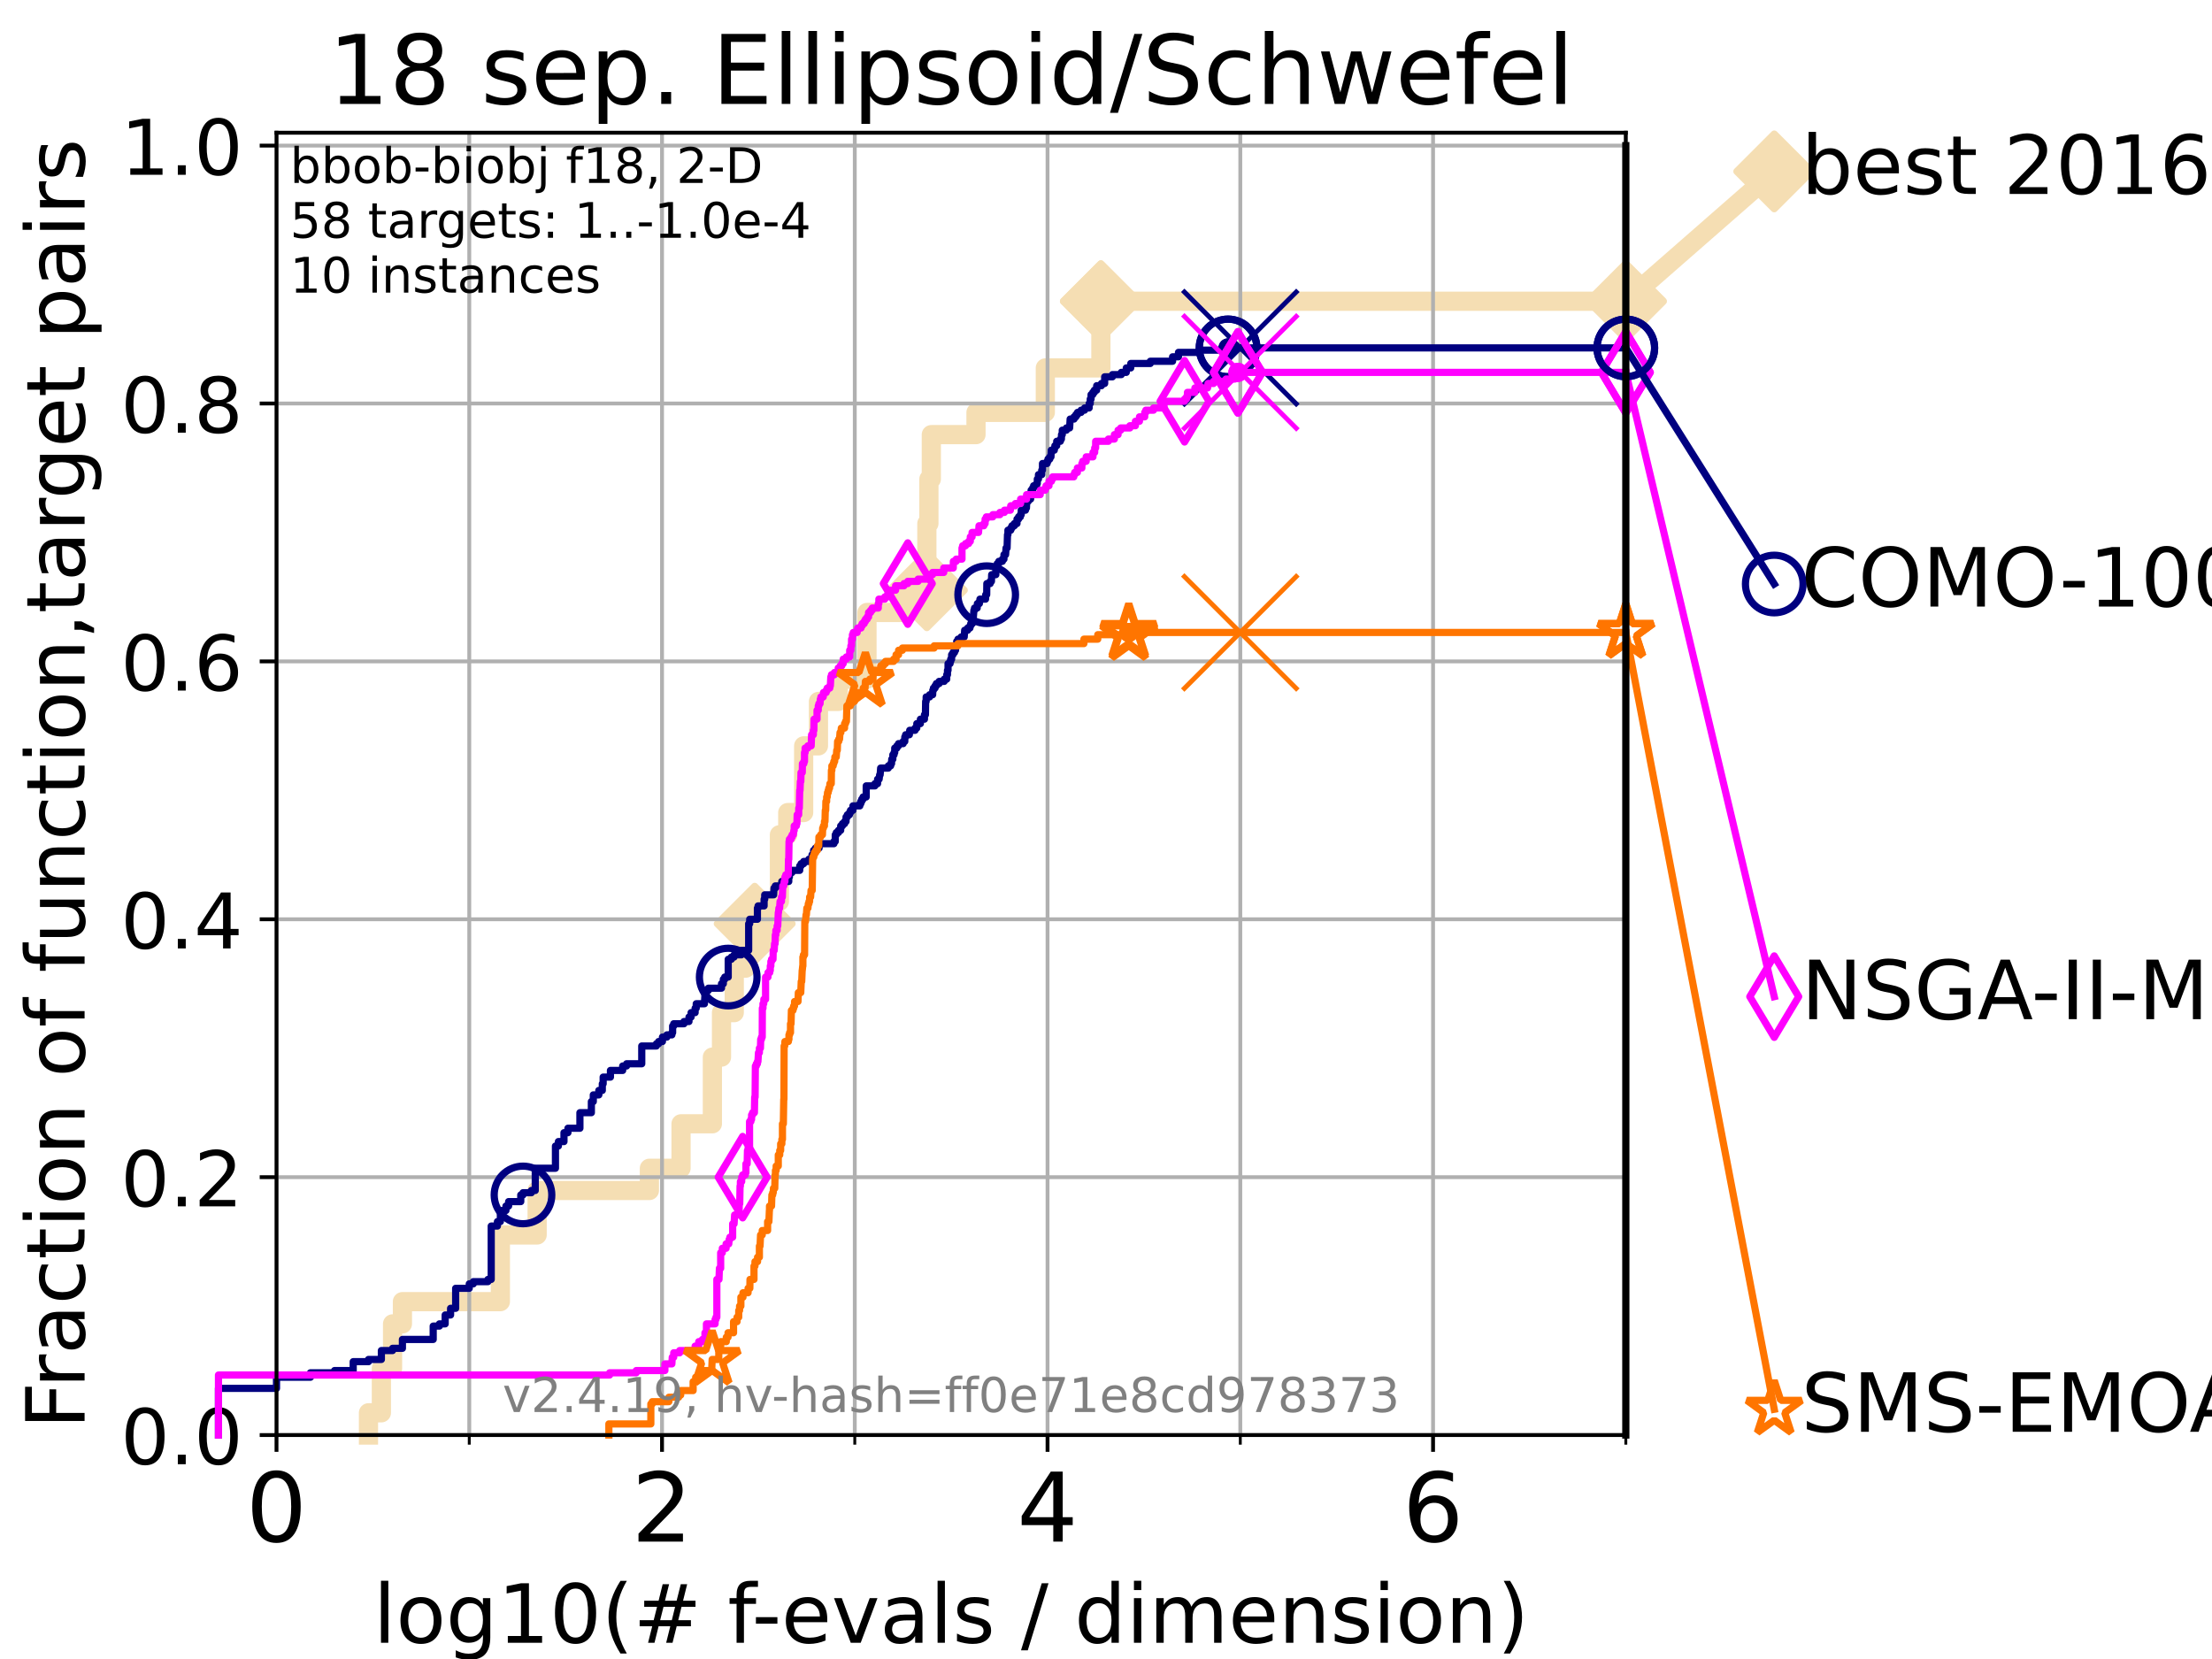<?xml version="1.0" encoding="utf-8" standalone="no"?>
<!DOCTYPE svg PUBLIC "-//W3C//DTD SVG 1.1//EN"
  "http://www.w3.org/Graphics/SVG/1.1/DTD/svg11.dtd">
<!-- Created with matplotlib (https://matplotlib.org/) -->
<svg height="345.6pt" version="1.1" viewBox="0 0 460.8 345.6" width="460.8pt" xmlns="http://www.w3.org/2000/svg" xmlns:xlink="http://www.w3.org/1999/xlink">
 <defs>
  <style type="text/css">*{stroke-linecap:butt;stroke-linejoin:round;}</style>
 </defs>
 <g id="figure_1">
  <g id="patch_1">
   <path d="M 0 345.6 
L 460.8 345.6 
L 460.8 0 
L 0 0 
z
" style="fill:#ffffff;"/>
  </g>
  <g id="axes_1">
   <g id="patch_2">
    <path d="M 57.6 298.944 
L 338.688 298.944 
L 338.688 27.648 
L 57.6 27.648 
z
" style="fill:#ffffff;"/>
   </g>
   <g id="line2d_1">
    <path d="M 76.759 298.944 
L 76.759 294.313 
L 79.447 294.313 
L 79.447 285.05 
L 81.776 285.05 
L 81.776 275.788 
L 83.83 275.788 
L 83.83 271.157 
L 104.235 271.157 
L 104.235 257.263 
L 111.897 257.263 
L 111.897 248.001 
L 135.281 248.001 
L 135.281 243.37 
L 141.872 243.37 
L 141.872 234.107 
L 148.402 234.107 
L 148.402 220.214 
L 150.301 220.214 
L 150.301 210.951 
L 152.959 210.951 
L 152.959 201.689 
L 155.329 201.689 
L 155.329 192.426 
L 157.215 192.426 
L 157.215 187.795 
L 162.368 187.795 
L 162.368 173.901 
L 164.102 173.901 
L 164.102 169.27 
L 167.417 169.27 
L 167.417 155.377 
L 170.5 155.377 
L 170.5 146.114 
L 174.637 146.114 
L 174.637 141.483 
L 180.609 141.483 
L 180.609 127.589 
L 188.648 127.589 
L 188.648 122.958 
L 193.081 122.958 
L 193.081 109.065 
L 193.507 109.065 
L 193.507 99.802 
L 194.011 99.802 
L 194.011 90.54 
L 203.32 90.54 
L 203.32 85.909 
L 217.761 85.909 
L 217.761 76.646 
L 229.334 76.646 
L 229.334 62.753 
L 338.688 62.753 
" style="fill:none;stroke:#f5deb3;stroke-linecap:square;stroke-width:4;"/>
   </g>
   <g id="line2d_2">
    <defs>
     <path d="M 0 7.778 
L 7.778 0 
L 0 -7.778 
L -7.778 0 
z
" id="m0253033e83" style="stroke:#f5deb3;stroke-linejoin:miter;stroke-width:1.5;"/>
    </defs>
    <g>
     <use style="fill:#f5deb3;stroke:#f5deb3;stroke-linejoin:miter;stroke-width:1.5;" x="157.215" xlink:href="#m0253033e83" y="192.426"/>
     <use style="fill:#f5deb3;stroke:#f5deb3;stroke-linejoin:miter;stroke-width:1.5;" x="193.081" xlink:href="#m0253033e83" y="122.958"/>
     <use style="fill:#f5deb3;stroke:#f5deb3;stroke-linejoin:miter;stroke-width:1.5;" x="229.334" xlink:href="#m0253033e83" y="62.753"/>
     <use style="fill:#f5deb3;stroke:#f5deb3;stroke-linejoin:miter;stroke-width:1.5;" x="229.334" xlink:href="#m0253033e83" y="62.753"/>
     <use style="fill:#f5deb3;stroke:#f5deb3;stroke-linejoin:miter;stroke-width:1.5;" x="338.688" xlink:href="#m0253033e83" y="62.753"/>
    </g>
   </g>
   <g id="line2d_3">
    <path style="fill:none;stroke:#f5deb3;stroke-linecap:square;stroke-width:4;"/>
    <g/>
   </g>
   <g id="line2d_4">
    <path d="M 338.688 62.753 
L 369.608 35.706 
" style="fill:none;stroke:#f5deb3;stroke-linecap:square;stroke-width:4;"/>
    <g>
     <use style="fill:#f5deb3;stroke:#f5deb3;stroke-linejoin:miter;stroke-width:1.5;" x="338.688" xlink:href="#m0253033e83" y="62.753"/>
     <use style="fill:#f5deb3;stroke:#f5deb3;stroke-linejoin:miter;stroke-width:1.5;" x="369.608" xlink:href="#m0253033e83" y="35.706"/>
    </g>
   </g>
   <g id="matplotlib.axis_1">
    <g id="xtick_1">
     <g id="line2d_5">
      <path clip-path="url(#p58b0a23ad9)" d="M 57.6 298.944 
L 57.6 27.648 
" style="fill:none;stroke:#b0b0b0;stroke-linecap:square;stroke-width:0.8;"/>
     </g>
     <g id="line2d_6">
      <defs>
       <path d="M 0 0 
L 0 3.5 
" id="m43b7918a21" style="stroke:#000000;stroke-width:0.8;"/>
      </defs>
      <g>
       <use style="stroke:#000000;stroke-width:0.8;" x="57.6" xlink:href="#m43b7918a21" y="298.944"/>
      </g>
     </g>
     <g id="text_1">
      <!-- 0 -->
      <g transform="translate(51.237 321.141)scale(0.2 -0.2)">
       <defs>
        <path d="M 31.781 66.406 
Q 24.172 66.406 20.328 58.906 
Q 16.5 51.422 16.5 36.375 
Q 16.5 21.391 20.328 13.891 
Q 24.172 6.391 31.781 6.391 
Q 39.453 6.391 43.281 13.891 
Q 47.125 21.391 47.125 36.375 
Q 47.125 51.422 43.281 58.906 
Q 39.453 66.406 31.781 66.406 
z
M 31.781 74.219 
Q 44.047 74.219 50.516 64.516 
Q 56.984 54.828 56.984 36.375 
Q 56.984 17.969 50.516 8.266 
Q 44.047 -1.422 31.781 -1.422 
Q 19.531 -1.422 13.062 8.266 
Q 6.594 17.969 6.594 36.375 
Q 6.594 54.828 13.062 64.516 
Q 19.531 74.219 31.781 74.219 
z
" id="DejaVuSans-48"/>
       </defs>
       <use xlink:href="#DejaVuSans-48"/>
      </g>
     </g>
    </g>
    <g id="xtick_2">
     <g id="line2d_7">
      <path clip-path="url(#p58b0a23ad9)" d="M 137.911 298.944 
L 137.911 27.648 
" style="fill:none;stroke:#b0b0b0;stroke-linecap:square;stroke-width:0.8;"/>
     </g>
     <g id="line2d_8">
      <g>
       <use style="stroke:#000000;stroke-width:0.8;" x="137.911" xlink:href="#m43b7918a21" y="298.944"/>
      </g>
     </g>
     <g id="text_2">
      <!-- 2 -->
      <g transform="translate(131.548 321.141)scale(0.2 -0.2)">
       <defs>
        <path d="M 19.188 8.297 
L 53.609 8.297 
L 53.609 0 
L 7.328 0 
L 7.328 8.297 
Q 12.938 14.109 22.625 23.891 
Q 32.328 33.688 34.812 36.531 
Q 39.547 41.844 41.422 45.531 
Q 43.312 49.219 43.312 52.781 
Q 43.312 58.594 39.234 62.25 
Q 35.156 65.922 28.609 65.922 
Q 23.969 65.922 18.812 64.312 
Q 13.672 62.703 7.812 59.422 
L 7.812 69.391 
Q 13.766 71.781 18.938 73 
Q 24.125 74.219 28.422 74.219 
Q 39.75 74.219 46.484 68.547 
Q 53.219 62.891 53.219 53.422 
Q 53.219 48.922 51.531 44.891 
Q 49.859 40.875 45.406 35.406 
Q 44.188 33.984 37.641 27.219 
Q 31.109 20.453 19.188 8.297 
z
" id="DejaVuSans-50"/>
       </defs>
       <use xlink:href="#DejaVuSans-50"/>
      </g>
     </g>
    </g>
    <g id="xtick_3">
     <g id="line2d_9">
      <path clip-path="url(#p58b0a23ad9)" d="M 218.222 298.944 
L 218.222 27.648 
" style="fill:none;stroke:#b0b0b0;stroke-linecap:square;stroke-width:0.8;"/>
     </g>
     <g id="line2d_10">
      <g>
       <use style="stroke:#000000;stroke-width:0.8;" x="218.222" xlink:href="#m43b7918a21" y="298.944"/>
      </g>
     </g>
     <g id="text_3">
      <!-- 4 -->
      <g transform="translate(211.859 321.141)scale(0.2 -0.2)">
       <defs>
        <path d="M 37.797 64.312 
L 12.891 25.391 
L 37.797 25.391 
z
M 35.203 72.906 
L 47.609 72.906 
L 47.609 25.391 
L 58.016 25.391 
L 58.016 17.188 
L 47.609 17.188 
L 47.609 0 
L 37.797 0 
L 37.797 17.188 
L 4.891 17.188 
L 4.891 26.703 
z
" id="DejaVuSans-52"/>
       </defs>
       <use xlink:href="#DejaVuSans-52"/>
      </g>
     </g>
    </g>
    <g id="xtick_4">
     <g id="line2d_11">
      <path clip-path="url(#p58b0a23ad9)" d="M 298.533 298.944 
L 298.533 27.648 
" style="fill:none;stroke:#b0b0b0;stroke-linecap:square;stroke-width:0.8;"/>
     </g>
     <g id="line2d_12">
      <g>
       <use style="stroke:#000000;stroke-width:0.8;" x="298.533" xlink:href="#m43b7918a21" y="298.944"/>
      </g>
     </g>
     <g id="text_4">
      <!-- 6 -->
      <g transform="translate(292.17 321.141)scale(0.2 -0.2)">
       <defs>
        <path d="M 33.016 40.375 
Q 26.375 40.375 22.484 35.828 
Q 18.609 31.297 18.609 23.391 
Q 18.609 15.531 22.484 10.953 
Q 26.375 6.391 33.016 6.391 
Q 39.656 6.391 43.531 10.953 
Q 47.406 15.531 47.406 23.391 
Q 47.406 31.297 43.531 35.828 
Q 39.656 40.375 33.016 40.375 
z
M 52.594 71.297 
L 52.594 62.312 
Q 48.875 64.062 45.094 64.984 
Q 41.312 65.922 37.594 65.922 
Q 27.828 65.922 22.672 59.328 
Q 17.531 52.734 16.797 39.406 
Q 19.672 43.656 24.016 45.922 
Q 28.375 48.188 33.594 48.188 
Q 44.578 48.188 50.953 41.516 
Q 57.328 34.859 57.328 23.391 
Q 57.328 12.156 50.688 5.359 
Q 44.047 -1.422 33.016 -1.422 
Q 20.359 -1.422 13.672 8.266 
Q 6.984 17.969 6.984 36.375 
Q 6.984 53.656 15.188 63.938 
Q 23.391 74.219 37.203 74.219 
Q 40.922 74.219 44.703 73.484 
Q 48.484 72.75 52.594 71.297 
z
" id="DejaVuSans-54"/>
       </defs>
       <use xlink:href="#DejaVuSans-54"/>
      </g>
     </g>
    </g>
    <g id="xtick_5">
     <g id="line2d_13">
      <path clip-path="url(#p58b0a23ad9)" d="M 97.755 298.944 
L 97.755 27.648 
" style="fill:none;stroke:#b0b0b0;stroke-linecap:square;stroke-width:0.8;"/>
     </g>
     <g id="line2d_14">
      <defs>
       <path d="M 0 0 
L 0 2 
" id="m6d4bebf18e" style="stroke:#000000;stroke-width:0.6;"/>
      </defs>
      <g>
       <use style="stroke:#000000;stroke-width:0.6;" x="97.755" xlink:href="#m6d4bebf18e" y="298.944"/>
      </g>
     </g>
    </g>
    <g id="xtick_6">
     <g id="line2d_15">
      <path clip-path="url(#p58b0a23ad9)" d="M 178.066 298.944 
L 178.066 27.648 
" style="fill:none;stroke:#b0b0b0;stroke-linecap:square;stroke-width:0.8;"/>
     </g>
     <g id="line2d_16">
      <g>
       <use style="stroke:#000000;stroke-width:0.6;" x="178.066" xlink:href="#m6d4bebf18e" y="298.944"/>
      </g>
     </g>
    </g>
    <g id="xtick_7">
     <g id="line2d_17">
      <path clip-path="url(#p58b0a23ad9)" d="M 258.377 298.944 
L 258.377 27.648 
" style="fill:none;stroke:#b0b0b0;stroke-linecap:square;stroke-width:0.8;"/>
     </g>
     <g id="line2d_18">
      <g>
       <use style="stroke:#000000;stroke-width:0.6;" x="258.377" xlink:href="#m6d4bebf18e" y="298.944"/>
      </g>
     </g>
    </g>
    <g id="xtick_8">
     <g id="line2d_19">
      <path clip-path="url(#p58b0a23ad9)" d="M 338.688 298.944 
L 338.688 27.648 
" style="fill:none;stroke:#b0b0b0;stroke-linecap:square;stroke-width:0.8;"/>
     </g>
     <g id="line2d_20">
      <g>
       <use style="stroke:#000000;stroke-width:0.6;" x="338.688" xlink:href="#m6d4bebf18e" y="298.944"/>
      </g>
     </g>
    </g>
    <g id="text_5">
     <!-- log10(# f-evals / dimension) -->
     <g transform="translate(77.764 342.218)scale(0.17 -0.17)">
      <defs>
       <path d="M 9.422 75.984 
L 18.406 75.984 
L 18.406 0 
L 9.422 0 
z
" id="DejaVuSans-108"/>
       <path d="M 30.609 48.391 
Q 23.391 48.391 19.188 42.75 
Q 14.984 37.109 14.984 27.297 
Q 14.984 17.484 19.156 11.844 
Q 23.344 6.203 30.609 6.203 
Q 37.797 6.203 41.984 11.859 
Q 46.188 17.531 46.188 27.297 
Q 46.188 37.016 41.984 42.703 
Q 37.797 48.391 30.609 48.391 
z
M 30.609 56 
Q 42.328 56 49.016 48.375 
Q 55.719 40.766 55.719 27.297 
Q 55.719 13.875 49.016 6.219 
Q 42.328 -1.422 30.609 -1.422 
Q 18.844 -1.422 12.172 6.219 
Q 5.516 13.875 5.516 27.297 
Q 5.516 40.766 12.172 48.375 
Q 18.844 56 30.609 56 
z
" id="DejaVuSans-111"/>
       <path d="M 45.406 27.984 
Q 45.406 37.75 41.375 43.109 
Q 37.359 48.484 30.078 48.484 
Q 22.859 48.484 18.828 43.109 
Q 14.797 37.75 14.797 27.984 
Q 14.797 18.266 18.828 12.891 
Q 22.859 7.516 30.078 7.516 
Q 37.359 7.516 41.375 12.891 
Q 45.406 18.266 45.406 27.984 
z
M 54.391 6.781 
Q 54.391 -7.172 48.188 -13.984 
Q 42 -20.797 29.203 -20.797 
Q 24.469 -20.797 20.266 -20.094 
Q 16.062 -19.391 12.109 -17.922 
L 12.109 -9.188 
Q 16.062 -11.328 19.922 -12.344 
Q 23.781 -13.375 27.781 -13.375 
Q 36.625 -13.375 41.016 -8.766 
Q 45.406 -4.156 45.406 5.172 
L 45.406 9.625 
Q 42.625 4.781 38.281 2.391 
Q 33.938 0 27.875 0 
Q 17.828 0 11.672 7.656 
Q 5.516 15.328 5.516 27.984 
Q 5.516 40.672 11.672 48.328 
Q 17.828 56 27.875 56 
Q 33.938 56 38.281 53.609 
Q 42.625 51.219 45.406 46.391 
L 45.406 54.688 
L 54.391 54.688 
z
" id="DejaVuSans-103"/>
       <path d="M 12.406 8.297 
L 28.516 8.297 
L 28.516 63.922 
L 10.984 60.406 
L 10.984 69.391 
L 28.422 72.906 
L 38.281 72.906 
L 38.281 8.297 
L 54.391 8.297 
L 54.391 0 
L 12.406 0 
z
" id="DejaVuSans-49"/>
       <path d="M 31 75.875 
Q 24.469 64.656 21.281 53.656 
Q 18.109 42.672 18.109 31.391 
Q 18.109 20.125 21.312 9.062 
Q 24.516 -2 31 -13.188 
L 23.188 -13.188 
Q 15.875 -1.703 12.234 9.375 
Q 8.594 20.453 8.594 31.391 
Q 8.594 42.281 12.203 53.312 
Q 15.828 64.359 23.188 75.875 
z
" id="DejaVuSans-40"/>
       <path d="M 51.125 44 
L 36.922 44 
L 32.812 27.688 
L 47.125 27.688 
z
M 43.797 71.781 
L 38.719 51.516 
L 52.984 51.516 
L 58.109 71.781 
L 65.922 71.781 
L 60.891 51.516 
L 76.125 51.516 
L 76.125 44 
L 58.984 44 
L 54.984 27.688 
L 70.516 27.688 
L 70.516 20.219 
L 53.078 20.219 
L 48 0 
L 40.188 0 
L 45.219 20.219 
L 30.906 20.219 
L 25.875 0 
L 18.016 0 
L 23.094 20.219 
L 7.719 20.219 
L 7.719 27.688 
L 24.906 27.688 
L 29 44 
L 13.281 44 
L 13.281 51.516 
L 30.906 51.516 
L 35.891 71.781 
z
" id="DejaVuSans-35"/>
       <path id="DejaVuSans-32"/>
       <path d="M 37.109 75.984 
L 37.109 68.5 
L 28.516 68.5 
Q 23.688 68.5 21.797 66.547 
Q 19.922 64.594 19.922 59.516 
L 19.922 54.688 
L 34.719 54.688 
L 34.719 47.703 
L 19.922 47.703 
L 19.922 0 
L 10.891 0 
L 10.891 47.703 
L 2.297 47.703 
L 2.297 54.688 
L 10.891 54.688 
L 10.891 58.5 
Q 10.891 67.625 15.141 71.797 
Q 19.391 75.984 28.609 75.984 
z
" id="DejaVuSans-102"/>
       <path d="M 4.891 31.391 
L 31.203 31.391 
L 31.203 23.391 
L 4.891 23.391 
z
" id="DejaVuSans-45"/>
       <path d="M 56.203 29.594 
L 56.203 25.203 
L 14.891 25.203 
Q 15.484 15.922 20.484 11.062 
Q 25.484 6.203 34.422 6.203 
Q 39.594 6.203 44.453 7.469 
Q 49.312 8.734 54.109 11.281 
L 54.109 2.781 
Q 49.266 0.734 44.188 -0.344 
Q 39.109 -1.422 33.891 -1.422 
Q 20.797 -1.422 13.156 6.188 
Q 5.516 13.812 5.516 26.812 
Q 5.516 40.234 12.766 48.109 
Q 20.016 56 32.328 56 
Q 43.359 56 49.781 48.891 
Q 56.203 41.797 56.203 29.594 
z
M 47.219 32.234 
Q 47.125 39.594 43.094 43.984 
Q 39.062 48.391 32.422 48.391 
Q 24.906 48.391 20.391 44.141 
Q 15.875 39.891 15.188 32.172 
z
" id="DejaVuSans-101"/>
       <path d="M 2.984 54.688 
L 12.5 54.688 
L 29.594 8.797 
L 46.688 54.688 
L 56.203 54.688 
L 35.688 0 
L 23.484 0 
z
" id="DejaVuSans-118"/>
       <path d="M 34.281 27.484 
Q 23.391 27.484 19.188 25 
Q 14.984 22.516 14.984 16.5 
Q 14.984 11.719 18.141 8.906 
Q 21.297 6.109 26.703 6.109 
Q 34.188 6.109 38.703 11.406 
Q 43.219 16.703 43.219 25.484 
L 43.219 27.484 
z
M 52.203 31.203 
L 52.203 0 
L 43.219 0 
L 43.219 8.297 
Q 40.141 3.328 35.547 0.953 
Q 30.953 -1.422 24.312 -1.422 
Q 15.922 -1.422 10.953 3.297 
Q 6 8.016 6 15.922 
Q 6 25.141 12.172 29.828 
Q 18.359 34.516 30.609 34.516 
L 43.219 34.516 
L 43.219 35.406 
Q 43.219 41.609 39.141 45 
Q 35.062 48.391 27.688 48.391 
Q 23 48.391 18.547 47.266 
Q 14.109 46.141 10.016 43.891 
L 10.016 52.203 
Q 14.938 54.109 19.578 55.047 
Q 24.219 56 28.609 56 
Q 40.484 56 46.344 49.844 
Q 52.203 43.703 52.203 31.203 
z
" id="DejaVuSans-97"/>
       <path d="M 44.281 53.078 
L 44.281 44.578 
Q 40.484 46.531 36.375 47.5 
Q 32.281 48.484 27.875 48.484 
Q 21.188 48.484 17.844 46.438 
Q 14.5 44.391 14.5 40.281 
Q 14.5 37.156 16.891 35.375 
Q 19.281 33.594 26.516 31.984 
L 29.594 31.297 
Q 39.156 29.25 43.188 25.516 
Q 47.219 21.781 47.219 15.094 
Q 47.219 7.469 41.188 3.016 
Q 35.156 -1.422 24.609 -1.422 
Q 20.219 -1.422 15.453 -0.562 
Q 10.688 0.297 5.422 2 
L 5.422 11.281 
Q 10.406 8.688 15.234 7.391 
Q 20.062 6.109 24.812 6.109 
Q 31.156 6.109 34.562 8.281 
Q 37.984 10.453 37.984 14.406 
Q 37.984 18.062 35.516 20.016 
Q 33.062 21.969 24.703 23.781 
L 21.578 24.516 
Q 13.234 26.266 9.516 29.906 
Q 5.812 33.547 5.812 39.891 
Q 5.812 47.609 11.281 51.797 
Q 16.75 56 26.812 56 
Q 31.781 56 36.172 55.266 
Q 40.578 54.547 44.281 53.078 
z
" id="DejaVuSans-115"/>
       <path d="M 25.391 72.906 
L 33.688 72.906 
L 8.297 -9.281 
L 0 -9.281 
z
" id="DejaVuSans-47"/>
       <path d="M 45.406 46.391 
L 45.406 75.984 
L 54.391 75.984 
L 54.391 0 
L 45.406 0 
L 45.406 8.203 
Q 42.578 3.328 38.25 0.953 
Q 33.938 -1.422 27.875 -1.422 
Q 17.969 -1.422 11.734 6.484 
Q 5.516 14.406 5.516 27.297 
Q 5.516 40.188 11.734 48.094 
Q 17.969 56 27.875 56 
Q 33.938 56 38.25 53.625 
Q 42.578 51.266 45.406 46.391 
z
M 14.797 27.297 
Q 14.797 17.391 18.875 11.75 
Q 22.953 6.109 30.078 6.109 
Q 37.203 6.109 41.297 11.75 
Q 45.406 17.391 45.406 27.297 
Q 45.406 37.203 41.297 42.844 
Q 37.203 48.484 30.078 48.484 
Q 22.953 48.484 18.875 42.844 
Q 14.797 37.203 14.797 27.297 
z
" id="DejaVuSans-100"/>
       <path d="M 9.422 54.688 
L 18.406 54.688 
L 18.406 0 
L 9.422 0 
z
M 9.422 75.984 
L 18.406 75.984 
L 18.406 64.594 
L 9.422 64.594 
z
" id="DejaVuSans-105"/>
       <path d="M 52 44.188 
Q 55.375 50.25 60.062 53.125 
Q 64.75 56 71.094 56 
Q 79.641 56 84.281 50.016 
Q 88.922 44.047 88.922 33.016 
L 88.922 0 
L 79.891 0 
L 79.891 32.719 
Q 79.891 40.578 77.094 44.375 
Q 74.312 48.188 68.609 48.188 
Q 61.625 48.188 57.562 43.547 
Q 53.516 38.922 53.516 30.906 
L 53.516 0 
L 44.484 0 
L 44.484 32.719 
Q 44.484 40.625 41.703 44.406 
Q 38.922 48.188 33.109 48.188 
Q 26.219 48.188 22.156 43.531 
Q 18.109 38.875 18.109 30.906 
L 18.109 0 
L 9.078 0 
L 9.078 54.688 
L 18.109 54.688 
L 18.109 46.188 
Q 21.188 51.219 25.484 53.609 
Q 29.781 56 35.688 56 
Q 41.656 56 45.828 52.969 
Q 50 49.953 52 44.188 
z
" id="DejaVuSans-109"/>
       <path d="M 54.891 33.016 
L 54.891 0 
L 45.906 0 
L 45.906 32.719 
Q 45.906 40.484 42.875 44.328 
Q 39.844 48.188 33.797 48.188 
Q 26.516 48.188 22.312 43.547 
Q 18.109 38.922 18.109 30.906 
L 18.109 0 
L 9.078 0 
L 9.078 54.688 
L 18.109 54.688 
L 18.109 46.188 
Q 21.344 51.125 25.703 53.562 
Q 30.078 56 35.797 56 
Q 45.219 56 50.047 50.172 
Q 54.891 44.344 54.891 33.016 
z
" id="DejaVuSans-110"/>
       <path d="M 8.016 75.875 
L 15.828 75.875 
Q 23.141 64.359 26.781 53.312 
Q 30.422 42.281 30.422 31.391 
Q 30.422 20.453 26.781 9.375 
Q 23.141 -1.703 15.828 -13.188 
L 8.016 -13.188 
Q 14.5 -2 17.703 9.062 
Q 20.906 20.125 20.906 31.391 
Q 20.906 42.672 17.703 53.656 
Q 14.5 64.656 8.016 75.875 
z
" id="DejaVuSans-41"/>
      </defs>
      <use xlink:href="#DejaVuSans-108"/>
      <use x="27.783" xlink:href="#DejaVuSans-111"/>
      <use x="88.965" xlink:href="#DejaVuSans-103"/>
      <use x="152.441" xlink:href="#DejaVuSans-49"/>
      <use x="216.064" xlink:href="#DejaVuSans-48"/>
      <use x="279.688" xlink:href="#DejaVuSans-40"/>
      <use x="318.701" xlink:href="#DejaVuSans-35"/>
      <use x="402.49" xlink:href="#DejaVuSans-32"/>
      <use x="434.277" xlink:href="#DejaVuSans-102"/>
      <use x="463.982" xlink:href="#DejaVuSans-45"/>
      <use x="500.066" xlink:href="#DejaVuSans-101"/>
      <use x="561.59" xlink:href="#DejaVuSans-118"/>
      <use x="620.77" xlink:href="#DejaVuSans-97"/>
      <use x="682.049" xlink:href="#DejaVuSans-108"/>
      <use x="709.832" xlink:href="#DejaVuSans-115"/>
      <use x="761.932" xlink:href="#DejaVuSans-32"/>
      <use x="793.719" xlink:href="#DejaVuSans-47"/>
      <use x="827.41" xlink:href="#DejaVuSans-32"/>
      <use x="859.197" xlink:href="#DejaVuSans-100"/>
      <use x="922.674" xlink:href="#DejaVuSans-105"/>
      <use x="950.457" xlink:href="#DejaVuSans-109"/>
      <use x="1047.869" xlink:href="#DejaVuSans-101"/>
      <use x="1109.393" xlink:href="#DejaVuSans-110"/>
      <use x="1172.771" xlink:href="#DejaVuSans-115"/>
      <use x="1224.871" xlink:href="#DejaVuSans-105"/>
      <use x="1252.654" xlink:href="#DejaVuSans-111"/>
      <use x="1313.836" xlink:href="#DejaVuSans-110"/>
      <use x="1377.215" xlink:href="#DejaVuSans-41"/>
     </g>
    </g>
   </g>
   <g id="matplotlib.axis_2">
    <g id="ytick_1">
     <g id="line2d_21">
      <path clip-path="url(#p58b0a23ad9)" d="M 57.6 298.944 
L 338.688 298.944 
" style="fill:none;stroke:#b0b0b0;stroke-linecap:square;stroke-width:0.8;"/>
     </g>
     <g id="line2d_22">
      <defs>
       <path d="M 0 0 
L -3.5 0 
" id="m2cd5cdbc91" style="stroke:#000000;stroke-width:0.8;"/>
      </defs>
      <g>
       <use style="stroke:#000000;stroke-width:0.8;" x="57.6" xlink:href="#m2cd5cdbc91" y="298.944"/>
      </g>
     </g>
     <g id="text_6">
      <!-- 0.0 -->
      <g transform="translate(25.155 305.023)scale(0.16 -0.16)">
       <defs>
        <path d="M 10.688 12.406 
L 21 12.406 
L 21 0 
L 10.688 0 
z
" id="DejaVuSans-46"/>
       </defs>
       <use xlink:href="#DejaVuSans-48"/>
       <use x="63.623" xlink:href="#DejaVuSans-46"/>
       <use x="95.41" xlink:href="#DejaVuSans-48"/>
      </g>
     </g>
    </g>
    <g id="ytick_2">
     <g id="line2d_23">
      <path clip-path="url(#p58b0a23ad9)" d="M 57.6 245.222 
L 338.688 245.222 
" style="fill:none;stroke:#b0b0b0;stroke-linecap:square;stroke-width:0.8;"/>
     </g>
     <g id="line2d_24">
      <g>
       <use style="stroke:#000000;stroke-width:0.8;" x="57.6" xlink:href="#m2cd5cdbc91" y="245.222"/>
      </g>
     </g>
     <g id="text_7">
      <!-- 0.2 -->
      <g transform="translate(25.155 251.301)scale(0.16 -0.16)">
       <use xlink:href="#DejaVuSans-48"/>
       <use x="63.623" xlink:href="#DejaVuSans-46"/>
       <use x="95.41" xlink:href="#DejaVuSans-50"/>
      </g>
     </g>
    </g>
    <g id="ytick_3">
     <g id="line2d_25">
      <path clip-path="url(#p58b0a23ad9)" d="M 57.6 191.5 
L 338.688 191.5 
" style="fill:none;stroke:#b0b0b0;stroke-linecap:square;stroke-width:0.8;"/>
     </g>
     <g id="line2d_26">
      <g>
       <use style="stroke:#000000;stroke-width:0.8;" x="57.6" xlink:href="#m2cd5cdbc91" y="191.5"/>
      </g>
     </g>
     <g id="text_8">
      <!-- 0.4 -->
      <g transform="translate(25.155 197.579)scale(0.16 -0.16)">
       <use xlink:href="#DejaVuSans-48"/>
       <use x="63.623" xlink:href="#DejaVuSans-46"/>
       <use x="95.41" xlink:href="#DejaVuSans-52"/>
      </g>
     </g>
    </g>
    <g id="ytick_4">
     <g id="line2d_27">
      <path clip-path="url(#p58b0a23ad9)" d="M 57.6 137.778 
L 338.688 137.778 
" style="fill:none;stroke:#b0b0b0;stroke-linecap:square;stroke-width:0.8;"/>
     </g>
     <g id="line2d_28">
      <g>
       <use style="stroke:#000000;stroke-width:0.8;" x="57.6" xlink:href="#m2cd5cdbc91" y="137.778"/>
      </g>
     </g>
     <g id="text_9">
      <!-- 0.6 -->
      <g transform="translate(25.155 143.857)scale(0.16 -0.16)">
       <use xlink:href="#DejaVuSans-48"/>
       <use x="63.623" xlink:href="#DejaVuSans-46"/>
       <use x="95.41" xlink:href="#DejaVuSans-54"/>
      </g>
     </g>
    </g>
    <g id="ytick_5">
     <g id="line2d_29">
      <path clip-path="url(#p58b0a23ad9)" d="M 57.6 84.056 
L 338.688 84.056 
" style="fill:none;stroke:#b0b0b0;stroke-linecap:square;stroke-width:0.8;"/>
     </g>
     <g id="line2d_30">
      <g>
       <use style="stroke:#000000;stroke-width:0.8;" x="57.6" xlink:href="#m2cd5cdbc91" y="84.056"/>
      </g>
     </g>
     <g id="text_10">
      <!-- 0.8 -->
      <g transform="translate(25.155 90.135)scale(0.16 -0.16)">
       <defs>
        <path d="M 31.781 34.625 
Q 24.75 34.625 20.719 30.859 
Q 16.703 27.094 16.703 20.516 
Q 16.703 13.922 20.719 10.156 
Q 24.75 6.391 31.781 6.391 
Q 38.812 6.391 42.859 10.172 
Q 46.922 13.969 46.922 20.516 
Q 46.922 27.094 42.891 30.859 
Q 38.875 34.625 31.781 34.625 
z
M 21.922 38.812 
Q 15.578 40.375 12.031 44.719 
Q 8.5 49.078 8.5 55.328 
Q 8.5 64.062 14.719 69.141 
Q 20.953 74.219 31.781 74.219 
Q 42.672 74.219 48.875 69.141 
Q 55.078 64.062 55.078 55.328 
Q 55.078 49.078 51.531 44.719 
Q 48 40.375 41.703 38.812 
Q 48.828 37.156 52.797 32.312 
Q 56.781 27.484 56.781 20.516 
Q 56.781 9.906 50.312 4.234 
Q 43.844 -1.422 31.781 -1.422 
Q 19.734 -1.422 13.25 4.234 
Q 6.781 9.906 6.781 20.516 
Q 6.781 27.484 10.781 32.312 
Q 14.797 37.156 21.922 38.812 
z
M 18.312 54.391 
Q 18.312 48.734 21.844 45.562 
Q 25.391 42.391 31.781 42.391 
Q 38.141 42.391 41.719 45.562 
Q 45.312 48.734 45.312 54.391 
Q 45.312 60.062 41.719 63.234 
Q 38.141 66.406 31.781 66.406 
Q 25.391 66.406 21.844 63.234 
Q 18.312 60.062 18.312 54.391 
z
" id="DejaVuSans-56"/>
       </defs>
       <use xlink:href="#DejaVuSans-48"/>
       <use x="63.623" xlink:href="#DejaVuSans-46"/>
       <use x="95.41" xlink:href="#DejaVuSans-56"/>
      </g>
     </g>
    </g>
    <g id="ytick_6">
     <g id="line2d_31">
      <path clip-path="url(#p58b0a23ad9)" d="M 57.6 30.334 
L 338.688 30.334 
" style="fill:none;stroke:#b0b0b0;stroke-linecap:square;stroke-width:0.8;"/>
     </g>
     <g id="line2d_32">
      <g>
       <use style="stroke:#000000;stroke-width:0.8;" x="57.6" xlink:href="#m2cd5cdbc91" y="30.334"/>
      </g>
     </g>
     <g id="text_11">
      <!-- 1.0 -->
      <g transform="translate(25.155 36.413)scale(0.16 -0.16)">
       <use xlink:href="#DejaVuSans-49"/>
       <use x="63.623" xlink:href="#DejaVuSans-46"/>
       <use x="95.41" xlink:href="#DejaVuSans-48"/>
      </g>
     </g>
    </g>
    <g id="text_12">
     <!-- Fraction of function,target pairs -->
     <g transform="translate(17.62 297.681)rotate(-90)scale(0.17 -0.17)">
      <defs>
       <path d="M 9.812 72.906 
L 51.703 72.906 
L 51.703 64.594 
L 19.672 64.594 
L 19.672 43.109 
L 48.578 43.109 
L 48.578 34.812 
L 19.672 34.812 
L 19.672 0 
L 9.812 0 
z
" id="DejaVuSans-70"/>
       <path d="M 41.109 46.297 
Q 39.594 47.172 37.812 47.578 
Q 36.031 48 33.891 48 
Q 26.266 48 22.188 43.047 
Q 18.109 38.094 18.109 28.812 
L 18.109 0 
L 9.078 0 
L 9.078 54.688 
L 18.109 54.688 
L 18.109 46.188 
Q 20.953 51.172 25.484 53.578 
Q 30.031 56 36.531 56 
Q 37.453 56 38.578 55.875 
Q 39.703 55.766 41.062 55.516 
z
" id="DejaVuSans-114"/>
       <path d="M 48.781 52.594 
L 48.781 44.188 
Q 44.969 46.297 41.141 47.344 
Q 37.312 48.391 33.406 48.391 
Q 24.656 48.391 19.812 42.844 
Q 14.984 37.312 14.984 27.297 
Q 14.984 17.281 19.812 11.734 
Q 24.656 6.203 33.406 6.203 
Q 37.312 6.203 41.141 7.25 
Q 44.969 8.297 48.781 10.406 
L 48.781 2.094 
Q 45.016 0.344 40.984 -0.531 
Q 36.969 -1.422 32.422 -1.422 
Q 20.062 -1.422 12.781 6.344 
Q 5.516 14.109 5.516 27.297 
Q 5.516 40.672 12.859 48.328 
Q 20.219 56 33.016 56 
Q 37.156 56 41.109 55.141 
Q 45.062 54.297 48.781 52.594 
z
" id="DejaVuSans-99"/>
       <path d="M 18.312 70.219 
L 18.312 54.688 
L 36.812 54.688 
L 36.812 47.703 
L 18.312 47.703 
L 18.312 18.016 
Q 18.312 11.328 20.141 9.422 
Q 21.969 7.516 27.594 7.516 
L 36.812 7.516 
L 36.812 0 
L 27.594 0 
Q 17.188 0 13.234 3.875 
Q 9.281 7.766 9.281 18.016 
L 9.281 47.703 
L 2.688 47.703 
L 2.688 54.688 
L 9.281 54.688 
L 9.281 70.219 
z
" id="DejaVuSans-116"/>
       <path d="M 8.5 21.578 
L 8.5 54.688 
L 17.484 54.688 
L 17.484 21.922 
Q 17.484 14.156 20.5 10.266 
Q 23.531 6.391 29.594 6.391 
Q 36.859 6.391 41.078 11.031 
Q 45.312 15.672 45.312 23.688 
L 45.312 54.688 
L 54.297 54.688 
L 54.297 0 
L 45.312 0 
L 45.312 8.406 
Q 42.047 3.422 37.719 1 
Q 33.406 -1.422 27.688 -1.422 
Q 18.266 -1.422 13.375 4.438 
Q 8.5 10.297 8.5 21.578 
z
M 31.109 56 
z
" id="DejaVuSans-117"/>
       <path d="M 11.719 12.406 
L 22.016 12.406 
L 22.016 4 
L 14.016 -11.625 
L 7.719 -11.625 
L 11.719 4 
z
" id="DejaVuSans-44"/>
       <path d="M 18.109 8.203 
L 18.109 -20.797 
L 9.078 -20.797 
L 9.078 54.688 
L 18.109 54.688 
L 18.109 46.391 
Q 20.953 51.266 25.266 53.625 
Q 29.594 56 35.594 56 
Q 45.562 56 51.781 48.094 
Q 58.016 40.188 58.016 27.297 
Q 58.016 14.406 51.781 6.484 
Q 45.562 -1.422 35.594 -1.422 
Q 29.594 -1.422 25.266 0.953 
Q 20.953 3.328 18.109 8.203 
z
M 48.688 27.297 
Q 48.688 37.203 44.609 42.844 
Q 40.531 48.484 33.406 48.484 
Q 26.266 48.484 22.188 42.844 
Q 18.109 37.203 18.109 27.297 
Q 18.109 17.391 22.188 11.75 
Q 26.266 6.109 33.406 6.109 
Q 40.531 6.109 44.609 11.75 
Q 48.688 17.391 48.688 27.297 
z
" id="DejaVuSans-112"/>
      </defs>
      <use xlink:href="#DejaVuSans-70"/>
      <use x="50.27" xlink:href="#DejaVuSans-114"/>
      <use x="91.383" xlink:href="#DejaVuSans-97"/>
      <use x="152.662" xlink:href="#DejaVuSans-99"/>
      <use x="207.643" xlink:href="#DejaVuSans-116"/>
      <use x="246.852" xlink:href="#DejaVuSans-105"/>
      <use x="274.635" xlink:href="#DejaVuSans-111"/>
      <use x="335.816" xlink:href="#DejaVuSans-110"/>
      <use x="399.195" xlink:href="#DejaVuSans-32"/>
      <use x="430.982" xlink:href="#DejaVuSans-111"/>
      <use x="492.164" xlink:href="#DejaVuSans-102"/>
      <use x="527.369" xlink:href="#DejaVuSans-32"/>
      <use x="559.156" xlink:href="#DejaVuSans-102"/>
      <use x="594.361" xlink:href="#DejaVuSans-117"/>
      <use x="657.74" xlink:href="#DejaVuSans-110"/>
      <use x="721.119" xlink:href="#DejaVuSans-99"/>
      <use x="776.1" xlink:href="#DejaVuSans-116"/>
      <use x="815.309" xlink:href="#DejaVuSans-105"/>
      <use x="843.092" xlink:href="#DejaVuSans-111"/>
      <use x="904.273" xlink:href="#DejaVuSans-110"/>
      <use x="967.652" xlink:href="#DejaVuSans-44"/>
      <use x="999.439" xlink:href="#DejaVuSans-116"/>
      <use x="1038.648" xlink:href="#DejaVuSans-97"/>
      <use x="1099.928" xlink:href="#DejaVuSans-114"/>
      <use x="1139.291" xlink:href="#DejaVuSans-103"/>
      <use x="1202.768" xlink:href="#DejaVuSans-101"/>
      <use x="1264.291" xlink:href="#DejaVuSans-116"/>
      <use x="1303.5" xlink:href="#DejaVuSans-32"/>
      <use x="1335.287" xlink:href="#DejaVuSans-112"/>
      <use x="1398.764" xlink:href="#DejaVuSans-97"/>
      <use x="1460.043" xlink:href="#DejaVuSans-105"/>
      <use x="1487.826" xlink:href="#DejaVuSans-114"/>
      <use x="1528.939" xlink:href="#DejaVuSans-115"/>
     </g>
    </g>
   </g>
   <g id="line2d_33">
    <defs>
     <path d="M 0 1.5 
C 0.398 1.5 0.779 1.342 1.061 1.061 
C 1.342 0.779 1.5 0.398 1.5 0 
C 1.5 -0.398 1.342 -0.779 1.061 -1.061 
C 0.779 -1.342 0.398 -1.5 0 -1.5 
C -0.398 -1.5 -0.779 -1.342 -1.061 -1.061 
C -1.342 -0.779 -1.5 -0.398 -1.5 0 
C -1.5 0.398 -1.342 0.779 -1.061 1.061 
C -0.779 1.342 -0.398 1.5 0 1.5 
z
" id="m5df73b4ff6" style="stroke:#f5deb3;"/>
    </defs>
    <g>
     <use style="fill:#f5deb3;stroke:#f5deb3;" x="229.334" xlink:href="#m5df73b4ff6" y="62.753"/>
     <use style="fill:#f5deb3;stroke:#f5deb3;" x="229.334" xlink:href="#m5df73b4ff6" y="62.753"/>
    </g>
   </g>
   <g id="line2d_34">
    <defs>
     <path d="M 0 1.5 
C 0.398 1.5 0.779 1.342 1.061 1.061 
C 1.342 0.779 1.5 0.398 1.5 0 
C 1.5 -0.398 1.342 -0.779 1.061 -1.061 
C 0.779 -1.342 0.398 -1.5 0 -1.5 
C -0.398 -1.5 -0.779 -1.342 -1.061 -1.061 
C -1.342 -0.779 -1.5 -0.398 -1.5 0 
C -1.5 0.398 -1.342 0.779 -1.061 1.061 
C -0.779 1.342 -0.398 1.5 0 1.5 
z
" id="m9e0b1b2c29" style="stroke:#000080;"/>
    </defs>
    <g>
     <use style="fill:#000080;stroke:#000080;" x="255.829" xlink:href="#m9e0b1b2c29" y="72.478"/>
     <use style="fill:#000080;stroke:#000080;" x="255.829" xlink:href="#m9e0b1b2c29" y="72.478"/>
    </g>
   </g>
   <g id="line2d_35">
    <path d="M 45.512 298.944 
L 45.512 289.218 
L 57.6 289.218 
L 57.6 286.903 
L 64.671 286.903 
L 64.671 285.977 
L 69.688 285.977 
L 69.688 285.514 
L 73.579 285.514 
L 73.579 283.661 
L 76.759 283.661 
L 76.759 283.198 
L 79.447 283.198 
L 79.447 281.345 
L 81.776 281.345 
L 81.776 280.882 
L 83.83 280.882 
L 83.83 279.03 
L 90.243 279.03 
L 90.243 276.251 
L 91.535 276.251 
L 91.535 275.788 
L 92.738 275.788 
L 92.738 273.935 
L 93.864 273.935 
L 93.864 272.546 
L 94.921 272.546 
L 94.921 268.378 
L 97.755 268.378 
L 97.755 267.452 
L 98.606 267.452 
L 98.606 266.989 
L 101.647 266.989 
L 101.647 266.526 
L 102.331 266.526 
L 102.331 255.411 
L 103.623 255.411 
L 103.623 254.484 
L 104.235 254.484 
L 104.235 252.169 
L 105.398 252.169 
L 105.398 251.243 
L 105.952 251.243 
L 105.952 250.316 
L 108.484 250.316 
L 108.484 248.927 
L 108.949 248.927 
L 108.949 248.464 
L 110.694 248.464 
L 110.694 248.001 
L 111.506 248.001 
L 111.506 243.37 
L 115.711 243.37 
L 115.711 238.738 
L 116.323 238.738 
L 116.323 237.812 
L 117.486 237.812 
L 117.486 235.96 
L 118.31 235.96 
L 118.31 235.033 
L 120.806 235.033 
L 120.806 231.792 
L 123.193 231.792 
L 123.193 229.476 
L 123.594 229.476 
L 123.594 228.087 
L 124.744 228.087 
L 124.744 227.16 
L 125.471 227.16 
L 125.471 225.771 
L 125.648 225.771 
L 125.648 224.382 
L 127.165 224.382 
L 127.165 222.992 
L 129.714 222.992 
L 129.714 222.066 
L 130.532 222.066 
L 130.532 221.603 
L 133.689 221.603 
L 133.689 217.898 
L 136.739 217.898 
L 136.739 217.435 
L 137.199 217.435 
L 137.199 216.972 
L 137.998 216.972 
L 137.998 216.045 
L 138.927 216.045 
L 138.927 215.582 
L 139.965 215.582 
L 139.965 215.119 
L 140.119 215.119 
L 140.119 213.73 
L 140.348 213.73 
L 140.348 213.267 
L 142.486 213.267 
L 142.486 212.804 
L 143.528 212.804 
L 143.528 211.877 
L 143.965 211.877 
L 143.965 210.951 
L 144.807 210.951 
L 144.807 210.025 
L 145.04 210.025 
L 145.04 209.099 
L 146.749 209.099 
L 146.854 207.246 
L 147.113 207.246 
L 147.113 206.32 
L 147.57 206.32 
L 147.57 205.857 
L 150.301 205.857 
L 150.301 204.931 
L 150.683 204.931 
L 150.683 204.004 
L 150.974 204.004 
L 150.974 203.541 
L 151.701 203.541 
L 151.701 199.836 
L 152.36 199.836 
L 152.36 199.373 
L 152.922 199.373 
L 152.922 198.91 
L 154.44 198.91 
L 154.44 197.984 
L 155.96 197.984 
L 155.96 192.426 
L 156.175 192.426 
L 156.175 191.5 
L 157.782 191.5 
L 157.782 189.184 
L 157.921 189.184 
L 157.921 188.721 
L 159.176 188.721 
L 159.176 187.332 
L 159.304 187.332 
L 159.304 186.406 
L 161.169 186.406 
L 161.238 185.016 
L 161.511 185.016 
L 161.511 184.553 
L 162.854 184.553 
L 162.854 183.627 
L 164.314 183.627 
L 164.314 182.701 
L 164.448 182.701 
L 164.448 181.775 
L 164.973 181.775 
L 164.973 181.311 
L 166.595 181.311 
L 166.595 180.385 
L 166.879 180.385 
L 166.879 179.922 
L 167.417 179.922 
L 167.417 179.459 
L 168.491 179.459 
L 168.491 178.996 
L 169.158 178.996 
L 169.158 178.07 
L 169.489 178.07 
L 169.489 177.143 
L 169.87 177.143 
L 169.87 176.68 
L 170.634 176.68 
L 170.634 175.754 
L 173.722 175.754 
L 173.722 175.291 
L 174 175.291 
L 174 173.901 
L 174.218 173.901 
L 174.218 173.438 
L 174.669 173.438 
L 174.669 172.975 
L 175.129 172.975 
L 175.129 172.049 
L 175.487 172.049 
L 175.487 171.586 
L 175.946 171.586 
L 175.946 171.123 
L 176.248 171.123 
L 176.248 170.196 
L 176.517 170.196 
L 176.517 169.733 
L 176.959 169.733 
L 176.959 169.27 
L 177.172 169.27 
L 177.172 168.807 
L 177.678 168.807 
L 177.678 167.881 
L 179.115 167.881 
L 179.115 167.418 
L 179.319 167.418 
L 179.319 166.955 
L 179.513 166.955 
L 179.513 166.492 
L 179.792 166.492 
L 179.792 166.028 
L 180.443 166.028 
L 180.45 163.713 
L 182.262 163.713 
L 182.262 163.25 
L 182.815 163.25 
L 182.815 162.323 
L 183.138 162.323 
L 183.248 161.397 
L 183.351 161.397 
L 183.454 160.008 
L 185.05 160.008 
L 185.05 159.545 
L 185.534 159.545 
L 185.534 159.082 
L 185.726 159.082 
L 185.765 158.155 
L 185.994 158.155 
L 185.994 157.229 
L 186.246 157.229 
L 186.246 156.766 
L 186.388 156.766 
L 186.388 155.84 
L 186.836 155.84 
L 186.836 155.377 
L 187.171 155.377 
L 187.171 154.914 
L 188.142 154.914 
L 188.142 154.45 
L 188.486 154.45 
L 188.486 153.524 
L 188.657 153.524 
L 188.657 153.061 
L 189.438 153.061 
L 189.51 152.135 
L 190.627 152.135 
L 190.627 151.672 
L 190.984 151.672 
L 190.984 150.745 
L 191.737 150.745 
L 191.737 149.819 
L 192.58 149.819 
L 192.58 148.893 
L 192.784 148.893 
L 192.829 146.114 
L 192.937 146.114 
L 192.937 145.188 
L 193.651 145.188 
L 193.651 144.725 
L 194.292 144.725 
L 194.316 143.799 
L 194.453 143.799 
L 194.453 143.336 
L 194.79 143.336 
L 194.79 142.872 
L 195.052 142.872 
L 195.052 142.409 
L 195.635 142.409 
L 195.635 141.946 
L 196.694 141.946 
L 196.694 141.483 
L 197.217 141.483 
L 197.217 140.557 
L 197.376 140.557 
L 197.376 139.631 
L 197.496 139.631 
L 197.496 138.241 
L 197.918 138.241 
L 197.918 137.778 
L 198.046 137.778 
L 198.046 137.315 
L 198.239 137.315 
L 198.239 136.389 
L 198.519 136.389 
L 198.519 135.926 
L 198.84 135.926 
L 198.84 135.462 
L 199.061 135.462 
L 199.061 134.536 
L 199.3 134.536 
L 199.3 133.61 
L 199.569 133.61 
L 199.569 133.147 
L 200.232 133.147 
L 200.232 132.684 
L 200.866 132.684 
L 200.956 131.294 
L 201.578 131.294 
L 201.578 130.831 
L 202.054 130.831 
L 202.054 130.368 
L 202.22 130.368 
L 202.22 129.905 
L 202.568 129.905 
L 202.568 128.516 
L 202.77 128.516 
L 202.88 127.126 
L 203.012 127.126 
L 203.012 126.663 
L 203.568 126.663 
L 203.603 125.737 
L 204.027 125.737 
L 204.027 125.274 
L 204.139 125.274 
L 204.139 124.811 
L 205.307 124.811 
L 205.34 123.884 
L 205.547 123.884 
L 205.574 121.569 
L 206.266 121.569 
L 206.266 121.106 
L 206.534 121.106 
L 206.583 119.716 
L 207.455 119.716 
L 207.455 118.79 
L 207.593 118.79 
L 207.593 118.327 
L 207.718 118.327 
L 207.751 117.401 
L 208.074 117.401 
L 208.074 116.938 
L 208.818 116.938 
L 208.818 116.475 
L 209.141 116.475 
L 209.141 115.548 
L 209.481 115.548 
L 209.577 114.159 
L 209.792 114.159 
L 209.879 111.38 
L 209.968 111.38 
L 209.968 110.454 
L 210.553 110.454 
L 210.553 109.991 
L 210.808 109.991 
L 210.808 109.528 
L 211.309 109.528 
L 211.309 109.065 
L 211.859 109.065 
L 211.859 108.138 
L 212.187 108.138 
L 212.187 107.675 
L 212.557 107.675 
L 212.557 107.212 
L 212.741 107.212 
L 212.741 106.286 
L 213.625 106.286 
L 213.625 105.823 
L 213.826 105.823 
L 213.893 104.433 
L 214.213 104.433 
L 214.213 103.97 
L 214.694 103.97 
L 214.802 102.118 
L 215.117 102.118 
L 215.117 101.655 
L 215.319 101.655 
L 215.319 101.192 
L 215.931 101.192 
L 215.931 100.728 
L 216.09 100.728 
L 216.09 99.802 
L 216.331 99.802 
L 216.331 98.876 
L 217.012 98.876 
L 217.012 97.95 
L 217.164 97.95 
L 217.169 96.56 
L 218.132 96.56 
L 218.132 96.097 
L 218.316 96.097 
L 218.316 95.634 
L 218.685 95.634 
L 218.685 95.171 
L 218.935 95.171 
L 218.997 93.782 
L 219.63 93.782 
L 219.63 93.318 
L 219.749 93.318 
L 219.749 92.855 
L 220.13 92.855 
L 220.13 91.929 
L 220.894 91.929 
L 220.894 91.466 
L 221.108 91.466 
L 221.131 90.54 
L 221.29 90.54 
L 221.29 89.614 
L 222.148 89.614 
L 222.148 89.15 
L 222.821 89.15 
L 222.931 87.298 
L 223.745 87.298 
L 223.745 86.835 
L 224.131 86.835 
L 224.131 86.372 
L 224.464 86.372 
L 224.464 85.909 
L 225.211 85.909 
L 225.211 85.445 
L 225.941 85.445 
L 225.941 84.982 
L 226.89 84.982 
L 226.89 84.056 
L 227.116 84.056 
L 227.116 83.13 
L 227.288 83.13 
L 227.288 82.204 
L 227.649 82.204 
L 227.649 81.74 
L 227.976 81.74 
L 227.976 81.277 
L 228.461 81.277 
L 228.461 80.351 
L 229.45 80.351 
L 229.45 79.888 
L 230.121 79.888 
L 230.127 78.499 
L 231.74 78.499 
L 231.74 78.036 
L 233.591 78.036 
L 233.591 77.572 
L 234.625 77.572 
L 234.625 76.646 
L 235.558 76.646 
L 235.558 75.72 
L 239.628 75.72 
L 239.628 75.257 
L 244.27 75.257 
L 244.27 74.331 
L 245.496 74.331 
L 245.496 73.404 
L 249.801 73.404 
L 249.801 72.941 
L 255.829 72.941 
L 255.829 72.478 
L 338.688 72.478 
L 338.688 72.478 
" style="fill:none;stroke:#000080;stroke-linecap:square;stroke-width:1.5;"/>
   </g>
   <g id="line2d_36">
    <defs>
     <path d="M 0 6 
C 1.591 6 3.117 5.368 4.243 4.243 
C 5.368 3.117 6 1.591 6 0 
C 6 -1.591 5.368 -3.117 4.243 -4.243 
C 3.117 -5.368 1.591 -6 0 -6 
C -1.591 -6 -3.117 -5.368 -4.243 -4.243 
C -5.368 -3.117 -6 -1.591 -6 0 
C -6 1.591 -5.368 3.117 -4.243 4.243 
C -3.117 5.368 -1.591 6 0 6 
z
" id="m8e3d8506eb" style="stroke:#000080;stroke-width:1.5;"/>
    </defs>
    <g>
     <use style="fill-opacity:0;stroke:#000080;stroke-width:1.5;" x="108.949" xlink:href="#m8e3d8506eb" y="248.927"/>
     <use style="fill-opacity:0;stroke:#000080;stroke-width:1.5;" x="151.701" xlink:href="#m8e3d8506eb" y="203.541"/>
     <use style="fill-opacity:0;stroke:#000080;stroke-width:1.5;" x="205.547" xlink:href="#m8e3d8506eb" y="123.884"/>
     <use style="fill-opacity:0;stroke:#000080;stroke-width:1.5;" x="255.829" xlink:href="#m8e3d8506eb" y="72.478"/>
     <use style="fill-opacity:0;stroke:#000080;stroke-width:1.5;" x="255.829" xlink:href="#m8e3d8506eb" y="72.478"/>
     <use style="fill-opacity:0;stroke:#000080;stroke-width:1.5;" x="338.688" xlink:href="#m8e3d8506eb" y="72.478"/>
    </g>
   </g>
   <g id="line2d_37">
    <path style="fill:none;stroke:#000080;stroke-linecap:square;stroke-width:1.5;"/>
    <g/>
   </g>
   <g id="line2d_38">
    <path clip-path="url(#p58b0a23ad9)" d="M 258.378 72.478 
" style="fill:none;stroke:#000080;stroke-linecap:square;stroke-width:1.5;"/>
    <defs>
     <path d="M -12 12 
L 12 -12 
M -12 -12 
L 12 12 
" id="m194111b526" style="stroke:#000080;"/>
    </defs>
    <g clip-path="url(#p58b0a23ad9)">
     <use style="fill:#000080;stroke:#000080;" x="258.378" xlink:href="#m194111b526" y="72.478"/>
    </g>
   </g>
   <g id="line2d_39">
    <defs>
     <path d="M 0 1.5 
C 0.398 1.5 0.779 1.342 1.061 1.061 
C 1.342 0.779 1.5 0.398 1.5 0 
C 1.5 -0.398 1.342 -0.779 1.061 -1.061 
C 0.779 -1.342 0.398 -1.5 0 -1.5 
C -0.398 -1.5 -0.779 -1.342 -1.061 -1.061 
C -1.342 -0.779 -1.5 -0.398 -1.5 0 
C -1.5 0.398 -1.342 0.779 -1.061 1.061 
C -0.779 1.342 -0.398 1.5 0 1.5 
z
" id="m4eae1ae434" style="stroke:#ff00ff;"/>
    </defs>
    <g>
     <use style="fill:#ff00ff;stroke:#ff00ff;" x="257.883" xlink:href="#m4eae1ae434" y="77.572"/>
     <use style="fill:#ff00ff;stroke:#ff00ff;" x="257.883" xlink:href="#m4eae1ae434" y="77.572"/>
    </g>
   </g>
   <g id="line2d_40">
    <path d="M 45.512 298.944 
L 45.512 286.44 
L 127.003 286.44 
L 127.003 285.977 
L 132.542 285.977 
L 132.542 285.514 
L 138.511 285.514 
L 138.511 284.124 
L 139.965 284.124 
L 140.042 282.735 
L 140.348 282.735 
L 140.348 281.809 
L 141.592 281.809 
L 141.592 281.345 
L 144.807 281.345 
L 144.807 280.419 
L 145.554 280.419 
L 145.554 279.493 
L 146.324 279.493 
L 146.324 279.03 
L 146.854 279.03 
L 146.854 277.64 
L 147.165 277.64 
L 147.165 275.788 
L 148.966 275.788 
L 148.966 274.862 
L 149.15 274.862 
L 149.15 274.399 
L 149.332 274.399 
L 149.332 266.526 
L 149.779 266.526 
L 149.868 264.21 
L 150.129 264.21 
L 150.129 260.968 
L 150.472 260.968 
L 150.472 260.042 
L 151.26 260.042 
L 151.26 259.116 
L 151.819 259.116 
L 151.897 258.189 
L 152.053 258.189 
L 152.053 257.726 
L 152.625 257.726 
L 152.625 254.948 
L 152.922 254.948 
L 153.032 253.095 
L 153.96 253.095 
L 153.995 250.779 
L 154.098 250.779 
L 154.167 247.075 
L 154.236 247.075 
L 154.236 246.148 
L 154.507 246.148 
L 154.507 245.222 
L 154.708 245.222 
L 154.708 244.759 
L 155.265 244.759 
L 155.265 244.296 
L 155.393 244.296 
L 155.393 242.443 
L 155.647 242.443 
L 155.71 239.665 
L 155.836 239.665 
L 155.836 239.201 
L 156.145 239.201 
L 156.145 233.644 
L 156.418 233.644 
L 156.418 233.181 
L 156.569 233.181 
L 156.569 232.255 
L 156.777 232.255 
L 156.777 231.792 
L 157.157 231.792 
L 157.215 228.55 
L 157.301 228.55 
L 157.358 222.066 
L 157.557 222.066 
L 157.557 221.603 
L 157.782 221.603 
L 157.782 221.14 
L 157.893 221.14 
L 158.004 219.287 
L 158.195 219.287 
L 158.195 218.361 
L 158.412 218.361 
L 158.466 216.509 
L 158.626 216.509 
L 158.626 216.045 
L 158.785 216.045 
L 158.811 210.025 
L 158.942 210.025 
L 158.942 209.099 
L 159.098 209.099 
L 159.124 208.172 
L 159.482 208.172 
L 159.482 203.541 
L 159.981 203.541 
L 159.981 202.615 
L 160.346 202.615 
L 160.346 202.152 
L 160.466 202.152 
L 160.466 201.226 
L 160.585 201.226 
L 160.585 200.299 
L 160.727 200.299 
L 160.727 199.836 
L 161.031 199.836 
L 161.077 197.984 
L 161.284 197.984 
L 161.352 196.594 
L 161.466 196.594 
L 161.511 194.742 
L 161.623 194.742 
L 161.623 193.816 
L 161.89 193.816 
L 161.89 192.889 
L 162.021 192.889 
L 162.13 190.111 
L 162.174 190.111 
L 162.26 189.184 
L 162.411 189.184 
L 162.496 187.795 
L 162.792 187.795 
L 162.792 186.869 
L 162.979 186.869 
L 163.062 184.553 
L 163.267 184.553 
L 163.368 183.627 
L 163.51 183.627 
L 163.51 182.701 
L 163.689 182.701 
L 163.689 182.238 
L 164.199 182.238 
L 164.257 178.996 
L 164.314 178.996 
L 164.372 175.291 
L 164.448 175.291 
L 164.448 174.828 
L 164.788 174.828 
L 164.788 174.365 
L 165.01 174.365 
L 165.01 173.901 
L 165.266 173.901 
L 165.375 172.975 
L 165.447 172.975 
L 165.447 172.049 
L 165.891 172.049 
L 165.891 171.586 
L 166.013 171.586 
L 166.065 169.733 
L 166.375 169.733 
L 166.392 168.344 
L 166.511 168.344 
L 166.595 164.639 
L 166.662 164.639 
L 166.729 162.787 
L 166.829 162.787 
L 166.862 160.934 
L 167.126 160.934 
L 167.158 159.082 
L 167.449 159.082 
L 167.449 158.618 
L 167.593 158.618 
L 167.593 156.766 
L 167.72 156.766 
L 167.72 155.84 
L 168.279 155.84 
L 168.279 155.377 
L 168.983 155.377 
L 169.07 153.061 
L 169.432 153.061 
L 169.432 152.135 
L 169.546 152.135 
L 169.574 149.819 
L 170.201 149.819 
L 170.201 147.967 
L 170.46 147.967 
L 170.46 147.04 
L 170.594 147.04 
L 170.594 146.577 
L 170.833 146.577 
L 170.886 145.651 
L 171.004 145.651 
L 171.004 145.188 
L 171.494 145.188 
L 171.545 144.262 
L 172.106 144.262 
L 172.106 143.799 
L 172.325 143.799 
L 172.325 143.336 
L 172.862 143.336 
L 172.862 142.872 
L 172.979 142.872 
L 173.073 141.02 
L 173.211 141.02 
L 173.211 140.557 
L 173.823 140.557 
L 173.823 140.094 
L 174.616 140.094 
L 174.616 139.167 
L 175.036 139.167 
L 175.036 138.704 
L 175.355 138.704 
L 175.355 138.241 
L 175.648 138.241 
L 175.648 137.315 
L 176.306 137.315 
L 176.306 136.852 
L 177.006 136.852 
L 177.006 135.462 
L 177.254 135.462 
L 177.254 134.536 
L 177.382 134.536 
L 177.4 133.147 
L 177.58 133.147 
L 177.58 132.221 
L 177.75 132.221 
L 177.75 131.757 
L 178.565 131.757 
L 178.666 130.831 
L 179.368 130.831 
L 179.368 130.368 
L 179.601 130.368 
L 179.601 129.905 
L 180.027 129.905 
L 180.027 129.442 
L 180.29 129.442 
L 180.29 128.979 
L 180.655 128.979 
L 180.655 128.516 
L 180.938 128.516 
L 180.938 127.589 
L 181.362 127.589 
L 181.362 127.126 
L 181.705 127.126 
L 181.705 126.663 
L 182.961 126.663 
L 182.961 125.737 
L 183.085 125.737 
L 183.085 124.811 
L 184.316 124.811 
L 184.316 124.348 
L 184.868 124.348 
L 184.868 123.884 
L 185.466 123.884 
L 185.466 122.958 
L 186.565 122.958 
L 186.565 122.032 
L 188.317 122.032 
L 188.317 121.569 
L 189.108 121.569 
L 189.108 121.106 
L 191.257 121.106 
L 191.257 120.643 
L 193.334 120.643 
L 193.334 120.179 
L 193.74 120.179 
L 193.74 119.716 
L 194.268 119.716 
L 194.268 119.253 
L 196.601 119.253 
L 196.601 118.327 
L 198.584 118.327 
L 198.605 116.938 
L 199.194 116.938 
L 199.194 116.475 
L 200.4 116.475 
L 200.4 114.159 
L 200.53 114.159 
L 200.53 113.696 
L 201.14 113.696 
L 201.14 113.233 
L 201.79 113.233 
L 201.79 112.77 
L 202.133 112.77 
L 202.133 111.843 
L 202.5 111.843 
L 202.5 110.917 
L 203.849 110.917 
L 203.948 109.528 
L 204.947 109.528 
L 204.947 109.065 
L 205.217 109.065 
L 205.217 108.138 
L 205.473 108.138 
L 205.473 107.675 
L 206.821 107.675 
L 206.821 107.212 
L 208.305 107.212 
L 208.305 106.749 
L 209.232 106.749 
L 209.232 106.286 
L 210.48 106.286 
L 210.55 105.36 
L 211.514 105.36 
L 211.514 104.897 
L 212.609 104.897 
L 212.609 103.97 
L 213.853 103.97 
L 213.853 103.044 
L 216.698 103.044 
L 216.698 102.118 
L 217.732 102.118 
L 217.732 101.655 
L 217.909 101.655 
L 217.909 101.192 
L 218.523 101.192 
L 218.523 100.265 
L 219.034 100.265 
L 219.034 99.802 
L 219.275 99.802 
L 219.275 99.339 
L 223.689 99.339 
L 223.689 98.876 
L 223.877 98.876 
L 223.877 98.413 
L 224.439 98.413 
L 224.439 97.487 
L 225.375 97.487 
L 225.375 96.56 
L 225.545 96.56 
L 225.545 96.097 
L 226.272 96.097 
L 226.272 95.171 
L 227.686 95.171 
L 227.686 94.245 
L 228.042 94.245 
L 228.042 93.318 
L 228.237 93.318 
L 228.245 91.929 
L 230.891 91.929 
L 230.891 91.466 
L 232.145 91.466 
L 232.145 90.54 
L 232.916 90.54 
L 232.916 89.614 
L 233.471 89.614 
L 233.471 89.15 
L 235.375 89.15 
L 235.375 88.687 
L 236.527 88.687 
L 236.527 87.761 
L 237.37 87.761 
L 237.37 86.835 
L 238.465 86.835 
L 238.465 85.909 
L 238.701 85.909 
L 238.701 85.445 
L 240.3 85.445 
L 240.3 84.982 
L 242.485 84.982 
L 242.495 83.593 
L 246.765 83.593 
L 246.765 83.13 
L 247.169 83.13 
L 247.169 82.667 
L 247.364 82.667 
L 247.364 81.74 
L 248.92 81.74 
L 248.92 80.814 
L 251.565 80.814 
L 251.653 79.888 
L 252.806 79.888 
L 252.806 79.425 
L 255.405 79.425 
L 255.405 78.962 
L 257.252 78.962 
L 257.252 78.036 
L 257.883 78.036 
L 257.883 77.572 
L 338.688 77.572 
L 338.688 77.572 
" style="fill:none;stroke:#ff00ff;stroke-linecap:square;stroke-width:1.5;"/>
   </g>
   <g id="line2d_41">
    <defs>
     <path d="M 0 8.485 
L 5.091 0 
L 0 -8.485 
L -5.091 0 
z
" id="m8fed6cf30f" style="stroke:#ff00ff;stroke-linejoin:miter;stroke-width:1.5;"/>
    </defs>
    <g>
     <use style="fill-opacity:0;stroke:#ff00ff;stroke-linejoin:miter;stroke-width:1.5;" x="154.708" xlink:href="#m8fed6cf30f" y="245.222"/>
     <use style="fill-opacity:0;stroke:#ff00ff;stroke-linejoin:miter;stroke-width:1.5;" x="189.108" xlink:href="#m8fed6cf30f" y="121.569"/>
     <use style="fill-opacity:0;stroke:#ff00ff;stroke-linejoin:miter;stroke-width:1.5;" x="246.765" xlink:href="#m8fed6cf30f" y="83.593"/>
     <use style="fill-opacity:0;stroke:#ff00ff;stroke-linejoin:miter;stroke-width:1.5;" x="257.883" xlink:href="#m8fed6cf30f" y="77.572"/>
     <use style="fill-opacity:0;stroke:#ff00ff;stroke-linejoin:miter;stroke-width:1.5;" x="257.883" xlink:href="#m8fed6cf30f" y="77.572"/>
     <use style="fill-opacity:0;stroke:#ff00ff;stroke-linejoin:miter;stroke-width:1.5;" x="338.688" xlink:href="#m8fed6cf30f" y="77.572"/>
    </g>
   </g>
   <g id="line2d_42">
    <path style="fill:none;stroke:#ff00ff;stroke-linecap:square;stroke-width:1.5;"/>
    <g/>
   </g>
   <g id="line2d_43">
    <path clip-path="url(#p58b0a23ad9)" d="M 258.387 77.572 
" style="fill:none;stroke:#ff00ff;stroke-linecap:square;stroke-width:1.5;"/>
    <defs>
     <path d="M -12 12 
L 12 -12 
M -12 -12 
L 12 12 
" id="me984e5b085" style="stroke:#ff00ff;"/>
    </defs>
    <g clip-path="url(#p58b0a23ad9)">
     <use style="fill:#ff00ff;stroke:#ff00ff;" x="258.387" xlink:href="#me984e5b085" y="77.572"/>
    </g>
   </g>
   <g id="line2d_44">
    <defs>
     <path d="M 0 1.5 
C 0.398 1.5 0.779 1.342 1.061 1.061 
C 1.342 0.779 1.5 0.398 1.5 0 
C 1.5 -0.398 1.342 -0.779 1.061 -1.061 
C 0.779 -1.342 0.398 -1.5 0 -1.5 
C -0.398 -1.5 -0.779 -1.342 -1.061 -1.061 
C -1.342 -0.779 -1.5 -0.398 -1.5 0 
C -1.5 0.398 -1.342 0.779 -1.061 1.061 
C -0.779 1.342 -0.398 1.5 0 1.5 
z
" id="m0e9e75a921" style="stroke:#ff7500;"/>
    </defs>
    <g>
     <use style="fill:#ff7500;stroke:#ff7500;" x="235.142" xlink:href="#m0e9e75a921" y="131.757"/>
     <use style="fill:#ff7500;stroke:#ff7500;" x="235.142" xlink:href="#m0e9e75a921" y="131.757"/>
    </g>
   </g>
   <g id="line2d_45">
    <path d="M 126.839 298.944 
L 126.839 296.628 
L 135.582 296.628 
L 135.582 292.46 
L 135.879 292.46 
L 135.879 291.997 
L 139.334 291.997 
L 139.334 291.071 
L 141.379 291.071 
L 141.379 290.608 
L 141.802 290.608 
L 141.802 289.682 
L 144.391 289.682 
L 144.391 287.829 
L 144.924 287.829 
L 144.924 286.903 
L 145.833 286.903 
L 145.833 285.977 
L 146.485 285.977 
L 146.485 285.514 
L 148.258 285.514 
L 148.354 283.198 
L 149.735 283.198 
L 149.735 280.419 
L 150.129 280.419 
L 150.129 279.493 
L 151.301 279.493 
L 151.301 278.567 
L 151.661 278.567 
L 151.661 277.64 
L 152.811 277.64 
L 152.811 275.325 
L 153.538 275.325 
L 153.538 274.399 
L 153.89 274.399 
L 153.89 273.009 
L 154.064 273.009 
L 154.064 272.083 
L 154.338 272.083 
L 154.338 270.231 
L 154.774 270.231 
L 154.774 269.304 
L 155.836 269.304 
L 155.836 268.378 
L 156.206 268.378 
L 156.236 266.526 
L 157.07 266.526 
L 157.07 263.747 
L 157.272 263.747 
L 157.272 262.821 
L 157.81 262.821 
L 157.81 261.894 
L 158.195 261.894 
L 158.195 259.579 
L 158.331 259.579 
L 158.439 257.263 
L 158.785 257.263 
L 158.785 256.337 
L 159.907 256.337 
L 159.907 254.484 
L 160.177 254.484 
L 160.274 252.169 
L 160.298 252.169 
L 160.298 251.243 
L 160.727 251.243 
L 160.798 248.927 
L 160.961 248.927 
L 160.961 248.464 
L 161.077 248.464 
L 161.123 247.538 
L 161.398 247.538 
L 161.466 244.759 
L 161.533 244.759 
L 161.533 243.833 
L 161.69 243.833 
L 161.69 242.906 
L 162.13 242.906 
L 162.13 240.591 
L 162.432 240.591 
L 162.432 239.665 
L 162.623 239.665 
L 162.623 238.275 
L 162.875 238.275 
L 162.875 237.349 
L 163 237.349 
L 163 234.107 
L 163.185 234.107 
L 163.267 229.013 
L 163.307 229.013 
L 163.348 217.898 
L 163.469 217.898 
L 163.51 216.972 
L 164.238 216.972 
L 164.238 216.509 
L 164.353 216.509 
L 164.353 215.582 
L 164.486 215.582 
L 164.486 215.119 
L 164.675 215.119 
L 164.675 213.267 
L 164.788 213.267 
L 164.862 210.488 
L 165.194 210.488 
L 165.194 210.025 
L 165.339 210.025 
L 165.339 209.562 
L 165.519 209.562 
L 165.519 208.635 
L 166.238 208.635 
L 166.307 206.783 
L 166.813 206.783 
L 166.912 204.467 
L 167.011 204.467 
L 167.109 202.152 
L 167.126 202.152 
L 167.223 201.226 
L 167.256 201.226 
L 167.256 199.373 
L 167.369 199.373 
L 167.369 198.91 
L 167.609 198.91 
L 167.656 191.963 
L 167.798 191.963 
L 167.908 190.574 
L 167.986 190.574 
L 168.079 189.184 
L 168.309 189.184 
L 168.385 188.258 
L 168.521 188.258 
L 168.521 187.795 
L 168.657 187.795 
L 168.657 186.869 
L 168.865 186.869 
L 168.953 185.479 
L 169.201 185.479 
L 169.288 178.996 
L 169.331 178.996 
L 169.331 178.533 
L 169.532 178.533 
L 169.532 178.07 
L 169.659 178.07 
L 169.659 177.606 
L 169.939 177.606 
L 169.939 177.143 
L 170.27 177.143 
L 170.27 176.217 
L 170.554 176.217 
L 170.594 174.365 
L 170.952 174.365 
L 170.952 173.901 
L 171.328 173.901 
L 171.379 172.512 
L 171.532 172.512 
L 171.532 172.049 
L 171.746 172.049 
L 171.746 171.123 
L 171.859 171.123 
L 171.921 168.807 
L 172.007 168.807 
L 172.044 166.955 
L 172.204 166.955 
L 172.204 166.028 
L 172.325 166.028 
L 172.386 165.102 
L 172.53 165.102 
L 172.53 164.639 
L 172.649 164.639 
L 172.649 164.176 
L 172.815 164.176 
L 172.886 163.25 
L 173.165 163.25 
L 173.2 160.471 
L 173.292 160.471 
L 173.292 159.545 
L 173.565 159.545 
L 173.565 159.082 
L 173.7 159.082 
L 173.7 158.618 
L 173.878 158.618 
L 173.922 157.692 
L 174.207 157.692 
L 174.305 156.303 
L 174.424 156.303 
L 174.488 154.45 
L 174.722 154.45 
L 174.722 153.987 
L 174.89 153.987 
L 174.995 152.598 
L 175.17 152.598 
L 175.263 151.672 
L 175.936 151.672 
L 175.936 150.745 
L 176.141 150.745 
L 176.141 150.282 
L 176.325 150.282 
L 176.422 147.04 
L 177.144 147.04 
L 177.144 146.577 
L 177.4 146.577 
L 177.4 146.114 
L 178.005 146.114 
L 178.092 144.262 
L 179.831 144.262 
L 179.831 143.336 
L 180.213 143.336 
L 180.275 141.946 
L 181.195 141.946 
L 181.195 141.483 
L 181.853 141.483 
L 181.937 139.631 
L 183.467 139.631 
L 183.467 138.704 
L 184.009 138.704 
L 184.009 138.241 
L 184.456 138.241 
L 184.456 137.778 
L 186.159 137.778 
L 186.159 137.315 
L 186.667 137.315 
L 186.667 136.389 
L 187.191 136.389 
L 187.191 135.462 
L 187.984 135.462 
L 187.984 134.999 
L 194.598 134.999 
L 194.598 134.536 
L 199.551 134.536 
L 199.551 134.073 
L 225.799 134.073 
L 225.799 133.147 
L 228.683 133.147 
L 228.683 132.221 
L 235.142 132.221 
L 235.142 131.757 
L 338.688 131.757 
L 338.688 131.757 
" style="fill:none;stroke:#ff7500;stroke-linecap:square;stroke-width:1.5;"/>
   </g>
   <g id="line2d_46">
    <defs>
     <path d="M 0 -6 
L -1.347 -1.854 
L -5.706 -1.854 
L -2.18 0.708 
L -3.527 4.854 
L -0 2.292 
L 3.527 4.854 
L 2.18 0.708 
L 5.706 -1.854 
L 1.347 -1.854 
z
" id="m6cbe8f9a30" style="stroke:#ff7500;stroke-linejoin:bevel;stroke-width:1.5;"/>
    </defs>
    <g>
     <use style="fill-opacity:0;stroke:#ff7500;stroke-linejoin:bevel;stroke-width:1.5;" x="148.354" xlink:href="#m6cbe8f9a30" y="283.198"/>
     <use style="fill-opacity:0;stroke:#ff7500;stroke-linejoin:bevel;stroke-width:1.5;" x="180.275" xlink:href="#m6cbe8f9a30" y="141.946"/>
     <use style="fill-opacity:0;stroke:#ff7500;stroke-linejoin:bevel;stroke-width:1.5;" x="235.142" xlink:href="#m6cbe8f9a30" y="132.221"/>
     <use style="fill-opacity:0;stroke:#ff7500;stroke-linejoin:bevel;stroke-width:1.5;" x="235.142" xlink:href="#m6cbe8f9a30" y="131.757"/>
     <use style="fill-opacity:0;stroke:#ff7500;stroke-linejoin:bevel;stroke-width:1.5;" x="338.688" xlink:href="#m6cbe8f9a30" y="131.757"/>
    </g>
   </g>
   <g id="line2d_47">
    <path style="fill:none;stroke:#ff7500;stroke-linecap:square;stroke-width:1.5;"/>
    <g/>
   </g>
   <g id="line2d_48">
    <path clip-path="url(#p58b0a23ad9)" d="M 258.377 131.757 
" style="fill:none;stroke:#ff7500;stroke-linecap:square;stroke-width:1.5;"/>
    <defs>
     <path d="M -12 12 
L 12 -12 
M -12 -12 
L 12 12 
" id="m1761a14aa8" style="stroke:#ff7500;"/>
    </defs>
    <g clip-path="url(#p58b0a23ad9)">
     <use style="fill:#ff7500;stroke:#ff7500;" x="258.377" xlink:href="#m1761a14aa8" y="131.757"/>
    </g>
   </g>
   <g id="line2d_49">
    <path d="M 338.688 131.757 
L 369.608 293.572 
" style="fill:none;stroke:#ff7500;stroke-linecap:square;stroke-width:1.5;"/>
    <g>
     <use style="fill-opacity:0;stroke:#ff7500;stroke-linejoin:bevel;stroke-width:1.5;" x="338.688" xlink:href="#m6cbe8f9a30" y="131.757"/>
     <use style="fill-opacity:0;stroke:#ff7500;stroke-linejoin:bevel;stroke-width:1.5;" x="369.608" xlink:href="#m6cbe8f9a30" y="293.572"/>
    </g>
   </g>
   <g id="line2d_50">
    <path d="M 338.688 77.572 
L 369.608 207.617 
" style="fill:none;stroke:#ff00ff;stroke-linecap:square;stroke-width:1.5;"/>
    <g>
     <use style="fill-opacity:0;stroke:#ff00ff;stroke-linejoin:miter;stroke-width:1.5;" x="338.688" xlink:href="#m8fed6cf30f" y="77.572"/>
     <use style="fill-opacity:0;stroke:#ff00ff;stroke-linejoin:miter;stroke-width:1.5;" x="369.608" xlink:href="#m8fed6cf30f" y="207.617"/>
    </g>
   </g>
   <g id="line2d_51">
    <path d="M 338.688 72.478 
L 369.608 121.661 
" style="fill:none;stroke:#000080;stroke-linecap:square;stroke-width:1.5;"/>
    <g>
     <use style="fill-opacity:0;stroke:#000080;stroke-width:1.5;" x="338.688" xlink:href="#m8e3d8506eb" y="72.478"/>
     <use style="fill-opacity:0;stroke:#000080;stroke-width:1.5;" x="369.608" xlink:href="#m8e3d8506eb" y="121.661"/>
    </g>
   </g>
   <g id="line2d_52">
    <path d="M 338.688 298.944 
L 338.688 30.334 
" style="fill:none;stroke:#000000;stroke-linecap:square;stroke-width:1.5;"/>
   </g>
   <g id="patch_3">
    <path d="M 57.6 298.944 
L 57.6 27.648 
" style="fill:none;stroke:#000000;stroke-linecap:square;stroke-linejoin:miter;stroke-width:0.8;"/>
   </g>
   <g id="patch_4">
    <path d="M 338.688 298.944 
L 338.688 27.648 
" style="fill:none;stroke:#000000;stroke-linecap:square;stroke-linejoin:miter;stroke-width:0.8;"/>
   </g>
   <g id="patch_5">
    <path d="M 57.6 298.944 
L 338.688 298.944 
" style="fill:none;stroke:#000000;stroke-linecap:square;stroke-linejoin:miter;stroke-width:0.8;"/>
   </g>
   <g id="patch_6">
    <path d="M 57.6 27.648 
L 338.688 27.648 
" style="fill:none;stroke:#000000;stroke-linecap:square;stroke-linejoin:miter;stroke-width:0.8;"/>
   </g>
   <g id="text_13">
    <!-- SMS-EMOA- -->
    <g transform="translate(375.229 298.263)scale(0.17 -0.17)">
     <defs>
      <path d="M 53.516 70.516 
L 53.516 60.891 
Q 47.906 63.578 42.922 64.891 
Q 37.938 66.219 33.297 66.219 
Q 25.25 66.219 20.875 63.094 
Q 16.5 59.969 16.5 54.203 
Q 16.5 49.359 19.406 46.891 
Q 22.312 44.438 30.422 42.922 
L 36.375 41.703 
Q 47.406 39.594 52.656 34.297 
Q 57.906 29 57.906 20.125 
Q 57.906 9.516 50.797 4.047 
Q 43.703 -1.422 29.984 -1.422 
Q 24.812 -1.422 18.969 -0.25 
Q 13.141 0.922 6.891 3.219 
L 6.891 13.375 
Q 12.891 10.016 18.656 8.297 
Q 24.422 6.594 29.984 6.594 
Q 38.422 6.594 43.016 9.906 
Q 47.609 13.234 47.609 19.391 
Q 47.609 24.75 44.312 27.781 
Q 41.016 30.812 33.5 32.328 
L 27.484 33.5 
Q 16.453 35.688 11.516 40.375 
Q 6.594 45.062 6.594 53.422 
Q 6.594 63.094 13.406 68.656 
Q 20.219 74.219 32.172 74.219 
Q 37.312 74.219 42.625 73.281 
Q 47.953 72.359 53.516 70.516 
z
" id="DejaVuSans-83"/>
      <path d="M 9.812 72.906 
L 24.516 72.906 
L 43.109 23.297 
L 61.812 72.906 
L 76.516 72.906 
L 76.516 0 
L 66.891 0 
L 66.891 64.016 
L 48.094 14.016 
L 38.188 14.016 
L 19.391 64.016 
L 19.391 0 
L 9.812 0 
z
" id="DejaVuSans-77"/>
      <path d="M 9.812 72.906 
L 55.906 72.906 
L 55.906 64.594 
L 19.672 64.594 
L 19.672 43.016 
L 54.391 43.016 
L 54.391 34.719 
L 19.672 34.719 
L 19.672 8.297 
L 56.781 8.297 
L 56.781 0 
L 9.812 0 
z
" id="DejaVuSans-69"/>
      <path d="M 39.406 66.219 
Q 28.656 66.219 22.328 58.203 
Q 16.016 50.203 16.016 36.375 
Q 16.016 22.609 22.328 14.594 
Q 28.656 6.594 39.406 6.594 
Q 50.141 6.594 56.422 14.594 
Q 62.703 22.609 62.703 36.375 
Q 62.703 50.203 56.422 58.203 
Q 50.141 66.219 39.406 66.219 
z
M 39.406 74.219 
Q 54.734 74.219 63.906 63.938 
Q 73.094 53.656 73.094 36.375 
Q 73.094 19.141 63.906 8.859 
Q 54.734 -1.422 39.406 -1.422 
Q 24.031 -1.422 14.812 8.828 
Q 5.609 19.094 5.609 36.375 
Q 5.609 53.656 14.812 63.938 
Q 24.031 74.219 39.406 74.219 
z
" id="DejaVuSans-79"/>
      <path d="M 34.188 63.188 
L 20.797 26.906 
L 47.609 26.906 
z
M 28.609 72.906 
L 39.797 72.906 
L 67.578 0 
L 57.328 0 
L 50.688 18.703 
L 17.828 18.703 
L 11.188 0 
L 0.781 0 
z
" id="DejaVuSans-65"/>
     </defs>
     <use xlink:href="#DejaVuSans-83"/>
     <use x="63.477" xlink:href="#DejaVuSans-77"/>
     <use x="149.756" xlink:href="#DejaVuSans-83"/>
     <use x="213.232" xlink:href="#DejaVuSans-45"/>
     <use x="249.316" xlink:href="#DejaVuSans-69"/>
     <use x="312.5" xlink:href="#DejaVuSans-77"/>
     <use x="398.779" xlink:href="#DejaVuSans-79"/>
     <use x="475.74" xlink:href="#DejaVuSans-65"/>
     <use x="541.898" xlink:href="#DejaVuSans-45"/>
    </g>
   </g>
   <g id="text_14">
    <!-- NSGA-II-M -->
    <g transform="translate(375.229 212.308)scale(0.17 -0.17)">
     <defs>
      <path d="M 9.812 72.906 
L 23.094 72.906 
L 55.422 11.922 
L 55.422 72.906 
L 64.984 72.906 
L 64.984 0 
L 51.703 0 
L 19.391 60.984 
L 19.391 0 
L 9.812 0 
z
" id="DejaVuSans-78"/>
      <path d="M 59.516 10.406 
L 59.516 29.984 
L 43.406 29.984 
L 43.406 38.094 
L 69.281 38.094 
L 69.281 6.781 
Q 63.578 2.734 56.688 0.656 
Q 49.812 -1.422 42 -1.422 
Q 24.906 -1.422 15.25 8.562 
Q 5.609 18.562 5.609 36.375 
Q 5.609 54.25 15.25 64.234 
Q 24.906 74.219 42 74.219 
Q 49.125 74.219 55.547 72.453 
Q 61.969 70.703 67.391 67.281 
L 67.391 56.781 
Q 61.922 61.422 55.766 63.766 
Q 49.609 66.109 42.828 66.109 
Q 29.438 66.109 22.719 58.641 
Q 16.016 51.172 16.016 36.375 
Q 16.016 21.625 22.719 14.156 
Q 29.438 6.688 42.828 6.688 
Q 48.047 6.688 52.141 7.594 
Q 56.25 8.5 59.516 10.406 
z
" id="DejaVuSans-71"/>
      <path d="M 9.812 72.906 
L 19.672 72.906 
L 19.672 0 
L 9.812 0 
z
" id="DejaVuSans-73"/>
     </defs>
     <use xlink:href="#DejaVuSans-78"/>
     <use x="74.805" xlink:href="#DejaVuSans-83"/>
     <use x="138.281" xlink:href="#DejaVuSans-71"/>
     <use x="215.771" xlink:href="#DejaVuSans-65"/>
     <use x="281.93" xlink:href="#DejaVuSans-45"/>
     <use x="318.014" xlink:href="#DejaVuSans-73"/>
     <use x="347.506" xlink:href="#DejaVuSans-73"/>
     <use x="376.998" xlink:href="#DejaVuSans-45"/>
     <use x="413.082" xlink:href="#DejaVuSans-77"/>
    </g>
   </g>
   <g id="text_15">
    <!-- COMO-100  -->
    <g transform="translate(375.229 126.352)scale(0.17 -0.17)">
     <defs>
      <path d="M 64.406 67.281 
L 64.406 56.891 
Q 59.422 61.531 53.781 63.812 
Q 48.141 66.109 41.797 66.109 
Q 29.297 66.109 22.656 58.469 
Q 16.016 50.828 16.016 36.375 
Q 16.016 21.969 22.656 14.328 
Q 29.297 6.688 41.797 6.688 
Q 48.141 6.688 53.781 8.984 
Q 59.422 11.281 64.406 15.922 
L 64.406 5.609 
Q 59.234 2.094 53.438 0.328 
Q 47.656 -1.422 41.219 -1.422 
Q 24.656 -1.422 15.125 8.703 
Q 5.609 18.844 5.609 36.375 
Q 5.609 53.953 15.125 64.078 
Q 24.656 74.219 41.219 74.219 
Q 47.75 74.219 53.531 72.484 
Q 59.328 70.75 64.406 67.281 
z
" id="DejaVuSans-67"/>
     </defs>
     <use xlink:href="#DejaVuSans-67"/>
     <use x="69.824" xlink:href="#DejaVuSans-79"/>
     <use x="148.535" xlink:href="#DejaVuSans-77"/>
     <use x="234.814" xlink:href="#DejaVuSans-79"/>
     <use x="316.275" xlink:href="#DejaVuSans-45"/>
     <use x="352.359" xlink:href="#DejaVuSans-49"/>
     <use x="415.982" xlink:href="#DejaVuSans-48"/>
     <use x="479.605" xlink:href="#DejaVuSans-48"/>
     <use x="543.229" xlink:href="#DejaVuSans-32"/>
    </g>
   </g>
   <g id="text_16">
    <!-- best 2016 -->
    <g transform="translate(375.229 40.397)scale(0.17 -0.17)">
     <defs>
      <path d="M 48.688 27.297 
Q 48.688 37.203 44.609 42.844 
Q 40.531 48.484 33.406 48.484 
Q 26.266 48.484 22.188 42.844 
Q 18.109 37.203 18.109 27.297 
Q 18.109 17.391 22.188 11.75 
Q 26.266 6.109 33.406 6.109 
Q 40.531 6.109 44.609 11.75 
Q 48.688 17.391 48.688 27.297 
z
M 18.109 46.391 
Q 20.953 51.266 25.266 53.625 
Q 29.594 56 35.594 56 
Q 45.562 56 51.781 48.094 
Q 58.016 40.188 58.016 27.297 
Q 58.016 14.406 51.781 6.484 
Q 45.562 -1.422 35.594 -1.422 
Q 29.594 -1.422 25.266 0.953 
Q 20.953 3.328 18.109 8.203 
L 18.109 0 
L 9.078 0 
L 9.078 75.984 
L 18.109 75.984 
z
" id="DejaVuSans-98"/>
     </defs>
     <use xlink:href="#DejaVuSans-98"/>
     <use x="63.477" xlink:href="#DejaVuSans-101"/>
     <use x="125" xlink:href="#DejaVuSans-115"/>
     <use x="177.1" xlink:href="#DejaVuSans-116"/>
     <use x="216.309" xlink:href="#DejaVuSans-32"/>
     <use x="248.096" xlink:href="#DejaVuSans-50"/>
     <use x="311.719" xlink:href="#DejaVuSans-48"/>
     <use x="375.342" xlink:href="#DejaVuSans-49"/>
     <use x="438.965" xlink:href="#DejaVuSans-54"/>
    </g>
   </g>
   <g id="text_17">
    <!-- bbob-biobj f18, 2-D -->
    <g transform="translate(60.411 38.111)scale(0.102 -0.102)">
     <defs>
      <path d="M 9.422 54.688 
L 18.406 54.688 
L 18.406 -0.984 
Q 18.406 -11.422 14.422 -16.109 
Q 10.453 -20.797 1.609 -20.797 
L -1.812 -20.797 
L -1.812 -13.188 
L 0.594 -13.188 
Q 5.719 -13.188 7.562 -10.812 
Q 9.422 -8.453 9.422 -0.984 
z
M 9.422 75.984 
L 18.406 75.984 
L 18.406 64.594 
L 9.422 64.594 
z
" id="DejaVuSans-106"/>
      <path d="M 19.672 64.797 
L 19.672 8.109 
L 31.594 8.109 
Q 46.688 8.109 53.688 14.938 
Q 60.688 21.781 60.688 36.531 
Q 60.688 51.172 53.688 57.984 
Q 46.688 64.797 31.594 64.797 
z
M 9.812 72.906 
L 30.078 72.906 
Q 51.266 72.906 61.172 64.094 
Q 71.094 55.281 71.094 36.531 
Q 71.094 17.672 61.125 8.828 
Q 51.172 0 30.078 0 
L 9.812 0 
z
" id="DejaVuSans-68"/>
     </defs>
     <use xlink:href="#DejaVuSans-98"/>
     <use x="63.477" xlink:href="#DejaVuSans-98"/>
     <use x="126.953" xlink:href="#DejaVuSans-111"/>
     <use x="188.135" xlink:href="#DejaVuSans-98"/>
     <use x="251.611" xlink:href="#DejaVuSans-45"/>
     <use x="287.695" xlink:href="#DejaVuSans-98"/>
     <use x="351.172" xlink:href="#DejaVuSans-105"/>
     <use x="378.955" xlink:href="#DejaVuSans-111"/>
     <use x="440.137" xlink:href="#DejaVuSans-98"/>
     <use x="503.613" xlink:href="#DejaVuSans-106"/>
     <use x="531.396" xlink:href="#DejaVuSans-32"/>
     <use x="563.184" xlink:href="#DejaVuSans-102"/>
     <use x="598.389" xlink:href="#DejaVuSans-49"/>
     <use x="662.012" xlink:href="#DejaVuSans-56"/>
     <use x="725.635" xlink:href="#DejaVuSans-44"/>
     <use x="757.422" xlink:href="#DejaVuSans-32"/>
     <use x="789.209" xlink:href="#DejaVuSans-50"/>
     <use x="852.832" xlink:href="#DejaVuSans-45"/>
     <use x="888.916" xlink:href="#DejaVuSans-68"/>
    </g>
    <!-- 58 targets: 1..-1.0e-4 -->
    <g transform="translate(60.411 49.533)scale(0.102 -0.102)">
     <defs>
      <path d="M 10.797 72.906 
L 49.516 72.906 
L 49.516 64.594 
L 19.828 64.594 
L 19.828 46.734 
Q 21.969 47.469 24.109 47.828 
Q 26.266 48.188 28.422 48.188 
Q 40.625 48.188 47.75 41.5 
Q 54.891 34.812 54.891 23.391 
Q 54.891 11.625 47.562 5.094 
Q 40.234 -1.422 26.906 -1.422 
Q 22.312 -1.422 17.547 -0.641 
Q 12.797 0.141 7.719 1.703 
L 7.719 11.625 
Q 12.109 9.234 16.797 8.062 
Q 21.484 6.891 26.703 6.891 
Q 35.156 6.891 40.078 11.328 
Q 45.016 15.766 45.016 23.391 
Q 45.016 31 40.078 35.438 
Q 35.156 39.891 26.703 39.891 
Q 22.75 39.891 18.812 39.016 
Q 14.891 38.141 10.797 36.281 
z
" id="DejaVuSans-53"/>
      <path d="M 11.719 12.406 
L 22.016 12.406 
L 22.016 0 
L 11.719 0 
z
M 11.719 51.703 
L 22.016 51.703 
L 22.016 39.312 
L 11.719 39.312 
z
" id="DejaVuSans-58"/>
     </defs>
     <use xlink:href="#DejaVuSans-53"/>
     <use x="63.623" xlink:href="#DejaVuSans-56"/>
     <use x="127.246" xlink:href="#DejaVuSans-32"/>
     <use x="159.033" xlink:href="#DejaVuSans-116"/>
     <use x="198.242" xlink:href="#DejaVuSans-97"/>
     <use x="259.521" xlink:href="#DejaVuSans-114"/>
     <use x="298.885" xlink:href="#DejaVuSans-103"/>
     <use x="362.361" xlink:href="#DejaVuSans-101"/>
     <use x="423.885" xlink:href="#DejaVuSans-116"/>
     <use x="463.094" xlink:href="#DejaVuSans-115"/>
     <use x="515.193" xlink:href="#DejaVuSans-58"/>
     <use x="548.885" xlink:href="#DejaVuSans-32"/>
     <use x="580.672" xlink:href="#DejaVuSans-49"/>
     <use x="644.295" xlink:href="#DejaVuSans-46"/>
     <use x="676.082" xlink:href="#DejaVuSans-46"/>
     <use x="707.869" xlink:href="#DejaVuSans-45"/>
     <use x="743.953" xlink:href="#DejaVuSans-49"/>
     <use x="807.576" xlink:href="#DejaVuSans-46"/>
     <use x="839.363" xlink:href="#DejaVuSans-48"/>
     <use x="902.986" xlink:href="#DejaVuSans-101"/>
     <use x="964.51" xlink:href="#DejaVuSans-45"/>
     <use x="1000.594" xlink:href="#DejaVuSans-52"/>
    </g>
    <!-- 10 instances -->
    <g transform="translate(60.411 60.955)scale(0.102 -0.102)">
     <use xlink:href="#DejaVuSans-49"/>
     <use x="63.623" xlink:href="#DejaVuSans-48"/>
     <use x="127.246" xlink:href="#DejaVuSans-32"/>
     <use x="159.033" xlink:href="#DejaVuSans-105"/>
     <use x="186.816" xlink:href="#DejaVuSans-110"/>
     <use x="250.195" xlink:href="#DejaVuSans-115"/>
     <use x="302.295" xlink:href="#DejaVuSans-116"/>
     <use x="341.504" xlink:href="#DejaVuSans-97"/>
     <use x="402.783" xlink:href="#DejaVuSans-110"/>
     <use x="466.162" xlink:href="#DejaVuSans-99"/>
     <use x="521.143" xlink:href="#DejaVuSans-101"/>
     <use x="582.666" xlink:href="#DejaVuSans-115"/>
    </g>
   </g>
   <g id="text_18">
    <!-- v2.4.19, hv-hash=ff0e71e8cd978373 -->
    <g style="fill:#808080;" transform="translate(104.697 294.151)scale(0.1 -0.1)">
     <defs>
      <path d="M 10.984 1.516 
L 10.984 10.5 
Q 14.703 8.734 18.5 7.812 
Q 22.312 6.891 25.984 6.891 
Q 35.75 6.891 40.891 13.453 
Q 46.047 20.016 46.781 33.406 
Q 43.953 29.203 39.594 26.953 
Q 35.25 24.703 29.984 24.703 
Q 19.047 24.703 12.672 31.312 
Q 6.297 37.938 6.297 49.422 
Q 6.297 60.641 12.938 67.422 
Q 19.578 74.219 30.609 74.219 
Q 43.266 74.219 49.922 64.516 
Q 56.594 54.828 56.594 36.375 
Q 56.594 19.141 48.406 8.859 
Q 40.234 -1.422 26.422 -1.422 
Q 22.703 -1.422 18.891 -0.688 
Q 15.094 0.047 10.984 1.516 
z
M 30.609 32.422 
Q 37.25 32.422 41.125 36.953 
Q 45.016 41.5 45.016 49.422 
Q 45.016 57.281 41.125 61.844 
Q 37.25 66.406 30.609 66.406 
Q 23.969 66.406 20.094 61.844 
Q 16.219 57.281 16.219 49.422 
Q 16.219 41.5 20.094 36.953 
Q 23.969 32.422 30.609 32.422 
z
" id="DejaVuSans-57"/>
      <path d="M 54.891 33.016 
L 54.891 0 
L 45.906 0 
L 45.906 32.719 
Q 45.906 40.484 42.875 44.328 
Q 39.844 48.188 33.797 48.188 
Q 26.516 48.188 22.312 43.547 
Q 18.109 38.922 18.109 30.906 
L 18.109 0 
L 9.078 0 
L 9.078 75.984 
L 18.109 75.984 
L 18.109 46.188 
Q 21.344 51.125 25.703 53.562 
Q 30.078 56 35.797 56 
Q 45.219 56 50.047 50.172 
Q 54.891 44.344 54.891 33.016 
z
" id="DejaVuSans-104"/>
      <path d="M 10.594 45.406 
L 73.188 45.406 
L 73.188 37.203 
L 10.594 37.203 
z
M 10.594 25.484 
L 73.188 25.484 
L 73.188 17.188 
L 10.594 17.188 
z
" id="DejaVuSans-61"/>
      <path d="M 8.203 72.906 
L 55.078 72.906 
L 55.078 68.703 
L 28.609 0 
L 18.312 0 
L 43.219 64.594 
L 8.203 64.594 
z
" id="DejaVuSans-55"/>
      <path d="M 40.578 39.312 
Q 47.656 37.797 51.625 33 
Q 55.609 28.219 55.609 21.188 
Q 55.609 10.406 48.188 4.484 
Q 40.766 -1.422 27.094 -1.422 
Q 22.516 -1.422 17.656 -0.516 
Q 12.797 0.391 7.625 2.203 
L 7.625 11.719 
Q 11.719 9.328 16.594 8.109 
Q 21.484 6.891 26.812 6.891 
Q 36.078 6.891 40.938 10.547 
Q 45.797 14.203 45.797 21.188 
Q 45.797 27.641 41.281 31.266 
Q 36.766 34.906 28.719 34.906 
L 20.219 34.906 
L 20.219 43.016 
L 29.109 43.016 
Q 36.375 43.016 40.234 45.922 
Q 44.094 48.828 44.094 54.297 
Q 44.094 59.906 40.109 62.906 
Q 36.141 65.922 28.719 65.922 
Q 24.656 65.922 20.016 65.031 
Q 15.375 64.156 9.812 62.312 
L 9.812 71.094 
Q 15.438 72.656 20.344 73.438 
Q 25.25 74.219 29.594 74.219 
Q 40.828 74.219 47.359 69.109 
Q 53.906 64.016 53.906 55.328 
Q 53.906 49.266 50.438 45.094 
Q 46.969 40.922 40.578 39.312 
z
" id="DejaVuSans-51"/>
     </defs>
     <use xlink:href="#DejaVuSans-118"/>
     <use x="59.18" xlink:href="#DejaVuSans-50"/>
     <use x="122.803" xlink:href="#DejaVuSans-46"/>
     <use x="154.59" xlink:href="#DejaVuSans-52"/>
     <use x="218.213" xlink:href="#DejaVuSans-46"/>
     <use x="250" xlink:href="#DejaVuSans-49"/>
     <use x="313.623" xlink:href="#DejaVuSans-57"/>
     <use x="377.246" xlink:href="#DejaVuSans-44"/>
     <use x="409.033" xlink:href="#DejaVuSans-32"/>
     <use x="440.82" xlink:href="#DejaVuSans-104"/>
     <use x="504.199" xlink:href="#DejaVuSans-118"/>
     <use x="560.754" xlink:href="#DejaVuSans-45"/>
     <use x="596.838" xlink:href="#DejaVuSans-104"/>
     <use x="660.217" xlink:href="#DejaVuSans-97"/>
     <use x="721.496" xlink:href="#DejaVuSans-115"/>
     <use x="773.596" xlink:href="#DejaVuSans-104"/>
     <use x="836.975" xlink:href="#DejaVuSans-61"/>
     <use x="920.764" xlink:href="#DejaVuSans-102"/>
     <use x="955.969" xlink:href="#DejaVuSans-102"/>
     <use x="991.174" xlink:href="#DejaVuSans-48"/>
     <use x="1054.797" xlink:href="#DejaVuSans-101"/>
     <use x="1116.32" xlink:href="#DejaVuSans-55"/>
     <use x="1179.943" xlink:href="#DejaVuSans-49"/>
     <use x="1243.566" xlink:href="#DejaVuSans-101"/>
     <use x="1305.09" xlink:href="#DejaVuSans-56"/>
     <use x="1368.713" xlink:href="#DejaVuSans-99"/>
     <use x="1423.693" xlink:href="#DejaVuSans-100"/>
     <use x="1487.17" xlink:href="#DejaVuSans-57"/>
     <use x="1550.793" xlink:href="#DejaVuSans-55"/>
     <use x="1614.416" xlink:href="#DejaVuSans-56"/>
     <use x="1678.039" xlink:href="#DejaVuSans-51"/>
     <use x="1741.662" xlink:href="#DejaVuSans-55"/>
     <use x="1805.285" xlink:href="#DejaVuSans-51"/>
    </g>
   </g>
   <g id="text_19">
    <!-- 18 sep. Ellipsoid/Schwefel -->
    <g transform="translate(68.382 21.648)scale(0.2 -0.2)">
     <defs>
      <path d="M 4.203 54.688 
L 13.188 54.688 
L 24.422 12.016 
L 35.594 54.688 
L 46.188 54.688 
L 57.422 12.016 
L 68.609 54.688 
L 77.594 54.688 
L 63.281 0 
L 52.688 0 
L 40.922 44.828 
L 29.109 0 
L 18.5 0 
z
" id="DejaVuSans-119"/>
     </defs>
     <use xlink:href="#DejaVuSans-49"/>
     <use x="63.623" xlink:href="#DejaVuSans-56"/>
     <use x="127.246" xlink:href="#DejaVuSans-32"/>
     <use x="159.033" xlink:href="#DejaVuSans-115"/>
     <use x="211.133" xlink:href="#DejaVuSans-101"/>
     <use x="272.656" xlink:href="#DejaVuSans-112"/>
     <use x="336.133" xlink:href="#DejaVuSans-46"/>
     <use x="367.92" xlink:href="#DejaVuSans-32"/>
     <use x="399.707" xlink:href="#DejaVuSans-69"/>
     <use x="462.891" xlink:href="#DejaVuSans-108"/>
     <use x="490.674" xlink:href="#DejaVuSans-108"/>
     <use x="518.457" xlink:href="#DejaVuSans-105"/>
     <use x="546.24" xlink:href="#DejaVuSans-112"/>
     <use x="609.717" xlink:href="#DejaVuSans-115"/>
     <use x="661.816" xlink:href="#DejaVuSans-111"/>
     <use x="722.998" xlink:href="#DejaVuSans-105"/>
     <use x="750.781" xlink:href="#DejaVuSans-100"/>
     <use x="814.258" xlink:href="#DejaVuSans-47"/>
     <use x="847.949" xlink:href="#DejaVuSans-83"/>
     <use x="911.426" xlink:href="#DejaVuSans-99"/>
     <use x="966.406" xlink:href="#DejaVuSans-104"/>
     <use x="1029.785" xlink:href="#DejaVuSans-119"/>
     <use x="1111.572" xlink:href="#DejaVuSans-101"/>
     <use x="1173.096" xlink:href="#DejaVuSans-102"/>
     <use x="1208.301" xlink:href="#DejaVuSans-101"/>
     <use x="1269.824" xlink:href="#DejaVuSans-108"/>
    </g>
   </g>
  </g>
 </g>
 <defs>
  <clipPath id="p58b0a23ad9">
   <rect height="271.296" width="281.088" x="57.6" y="27.648"/>
  </clipPath>
 </defs>
</svg>
